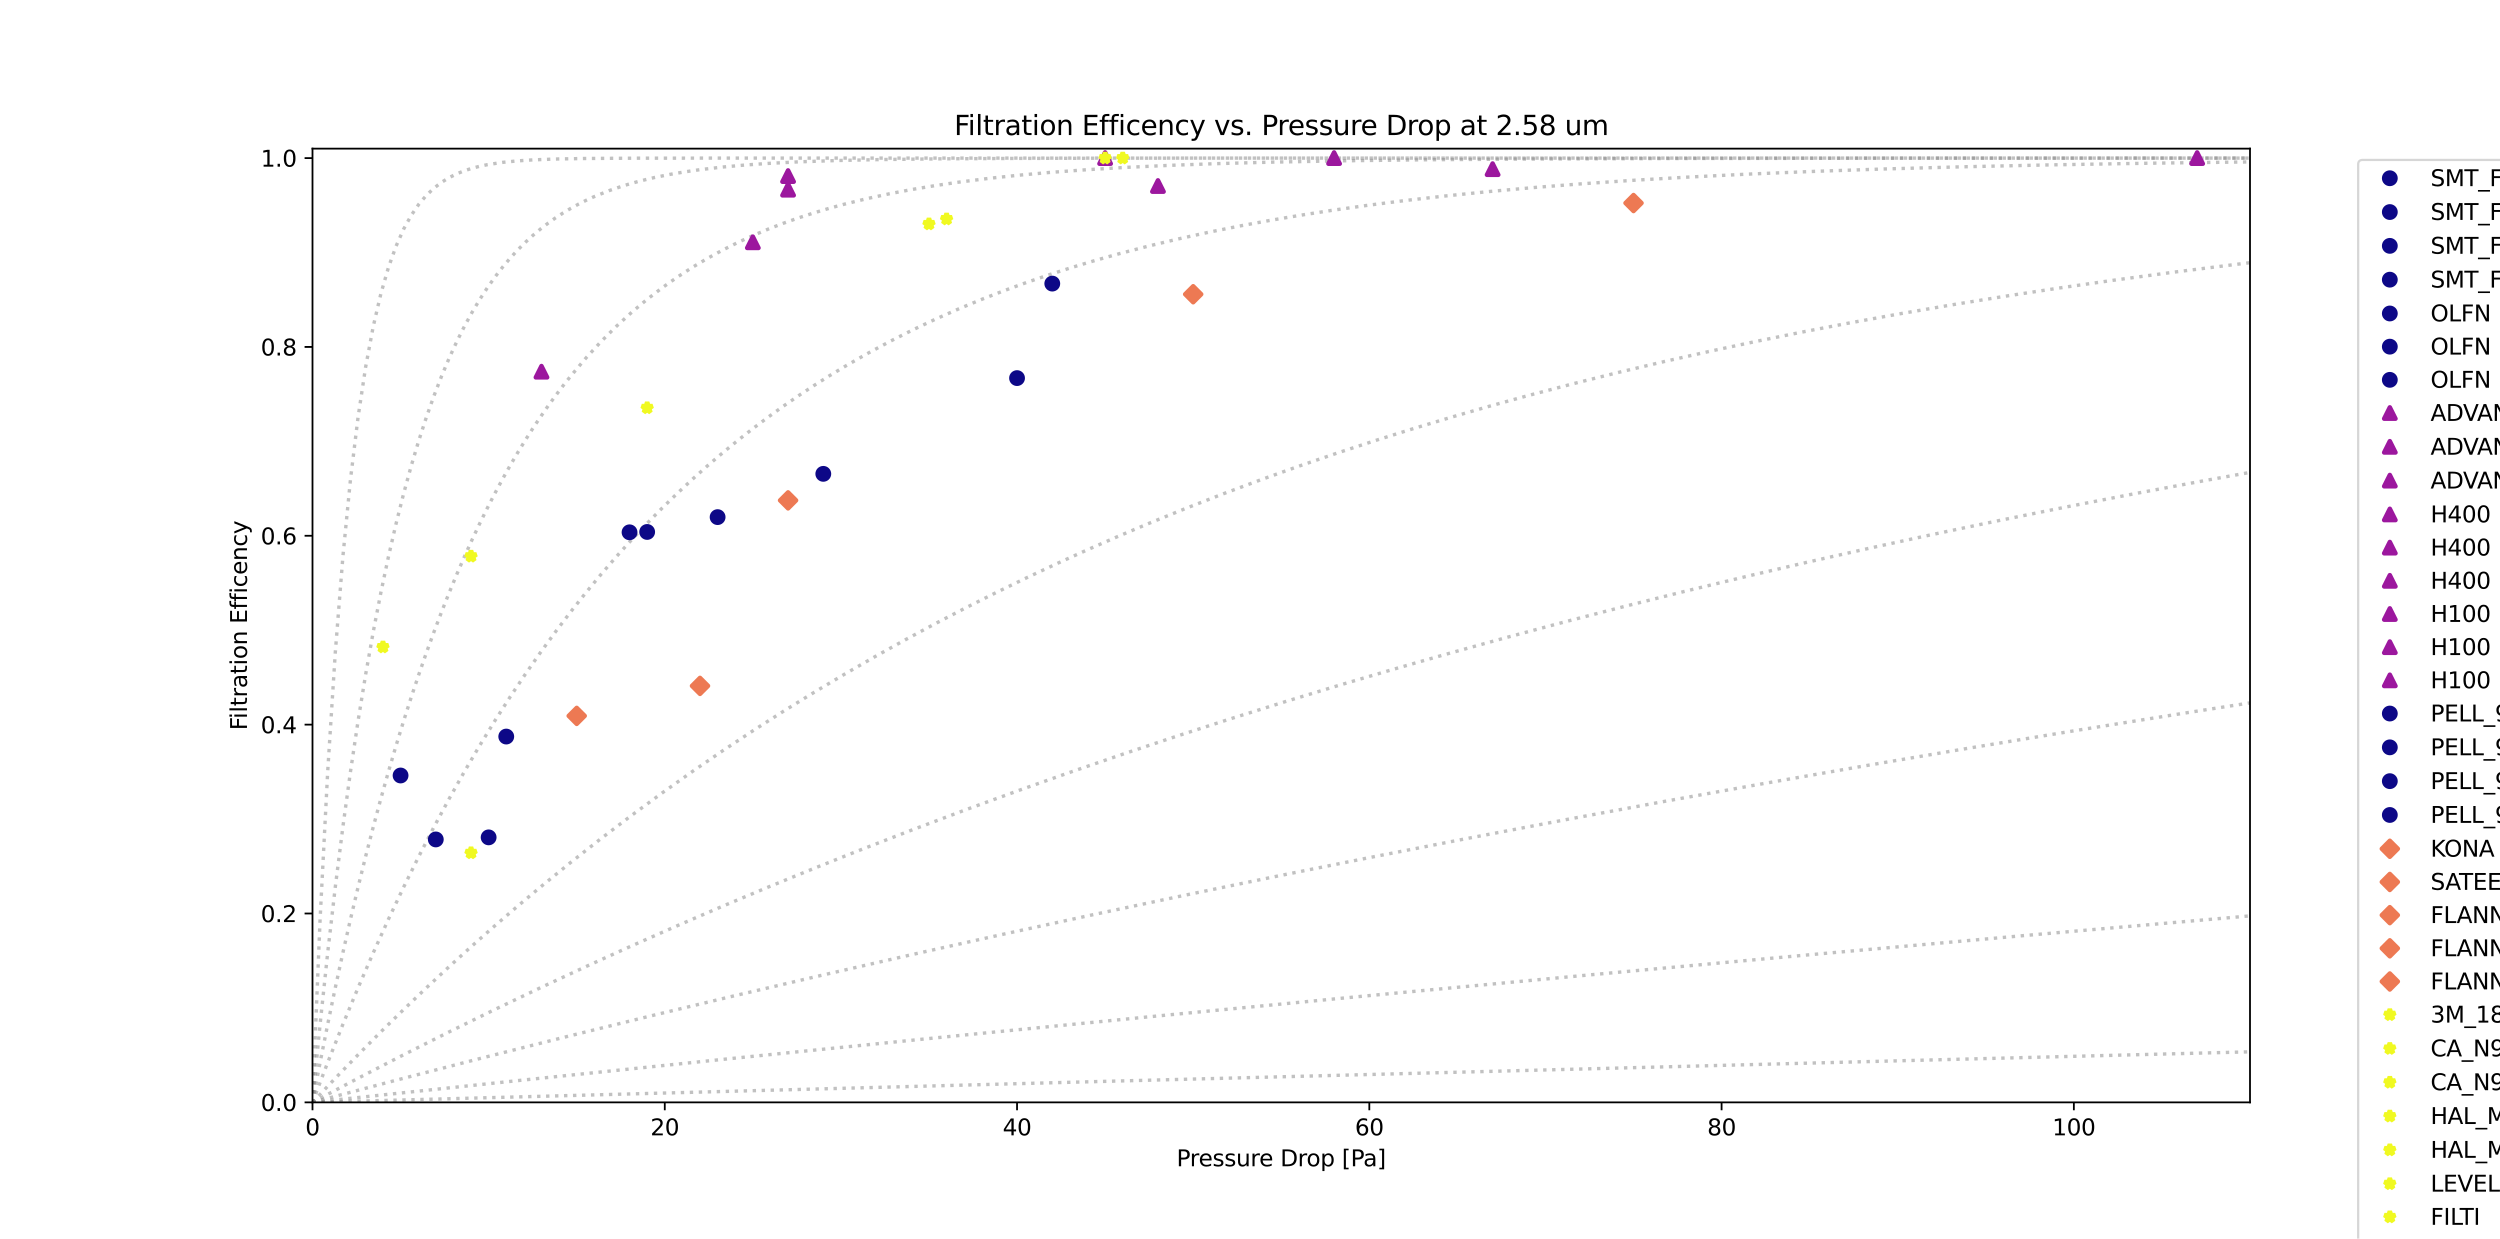 <?xml version="1.0" encoding="utf-8" standalone="no"?>
<!DOCTYPE svg PUBLIC "-//W3C//DTD SVG 1.1//EN"
  "http://www.w3.org/Graphics/SVG/1.1/DTD/svg11.dtd">
<svg height="547.92pt" version="1.1" viewBox="0 0 1105.92 547.92" width="1105.92pt" xmlns="http://www.w3.org/2000/svg" xmlns:xlink="http://www.w3.org/1999/xlink">
 <defs>
  <style type="text/css">*{stroke-linecap:butt;stroke-linejoin:round;}</style>
 </defs>
 <g id="figure_1">
  <g id="patch_1">
   <path d="M 0 547.92 
L 1105.92 547.92 
L 1105.92 0 
L 0 0 
z
" style="fill:#ffffff;"/>
  </g>
  <g id="axes_1">
   <g id="patch_2">
    <path d="M 138.24 487.649 
L 995.328 487.649 
L 995.328 65.75 
L 138.24 65.75 
z
" style="fill:#ffffff;"/>
   </g>
   <g id="matplotlib.axis_1">
    <g id="xtick_1">
     <g id="line2d_1">
      <defs>
       <path d="M 0 0 
L 0 3.5 
" id="m305a2c1c4c" style="stroke:#000000;stroke-width:0.8;"/>
      </defs>
      <g>
       <use style="stroke:#000000;stroke-width:0.8;" x="138.24" xlink:href="#m305a2c1c4c" y="487.649"/>
      </g>
     </g>
     <g id="text_1">
      <!-- 0 -->
      <g transform="translate(135.059 502.247)scale(0.1 -0.1)">
       <defs>
        <path d="M 2034 4250 
Q 1547 4250 1301 3770 
Q 1056 3291 1056 2328 
Q 1056 1369 1301 889 
Q 1547 409 2034 409 
Q 2525 409 2770 889 
Q 3016 1369 3016 2328 
Q 3016 3291 2770 3770 
Q 2525 4250 2034 4250 
z
M 2034 4750 
Q 2819 4750 3233 4129 
Q 3647 3509 3647 2328 
Q 3647 1150 3233 529 
Q 2819 -91 2034 -91 
Q 1250 -91 836 529 
Q 422 1150 422 2328 
Q 422 3509 836 4129 
Q 1250 4750 2034 4750 
z
" id="DejaVuSans-30" transform="scale(0.016)"/>
       </defs>
       <use xlink:href="#DejaVuSans-30"/>
      </g>
     </g>
    </g>
    <g id="xtick_2">
     <g id="line2d_2">
      <g>
       <use style="stroke:#000000;stroke-width:0.8;" x="294.074" xlink:href="#m305a2c1c4c" y="487.649"/>
      </g>
     </g>
     <g id="text_2">
      <!-- 20 -->
      <g transform="translate(287.712 502.247)scale(0.1 -0.1)">
       <defs>
        <path d="M 1228 531 
L 3431 531 
L 3431 0 
L 469 0 
L 469 531 
Q 828 903 1448 1529 
Q 2069 2156 2228 2338 
Q 2531 2678 2651 2914 
Q 2772 3150 2772 3378 
Q 2772 3750 2511 3984 
Q 2250 4219 1831 4219 
Q 1534 4219 1204 4116 
Q 875 4013 500 3803 
L 500 4441 
Q 881 4594 1212 4672 
Q 1544 4750 1819 4750 
Q 2544 4750 2975 4387 
Q 3406 4025 3406 3419 
Q 3406 3131 3298 2873 
Q 3191 2616 2906 2266 
Q 2828 2175 2409 1742 
Q 1991 1309 1228 531 
z
" id="DejaVuSans-32" transform="scale(0.016)"/>
       </defs>
       <use xlink:href="#DejaVuSans-32"/>
       <use x="63.623" xlink:href="#DejaVuSans-30"/>
      </g>
     </g>
    </g>
    <g id="xtick_3">
     <g id="line2d_3">
      <g>
       <use style="stroke:#000000;stroke-width:0.8;" x="449.908" xlink:href="#m305a2c1c4c" y="487.649"/>
      </g>
     </g>
     <g id="text_3">
      <!-- 40 -->
      <g transform="translate(443.546 502.247)scale(0.1 -0.1)">
       <defs>
        <path d="M 2419 4116 
L 825 1625 
L 2419 1625 
L 2419 4116 
z
M 2253 4666 
L 3047 4666 
L 3047 1625 
L 3713 1625 
L 3713 1100 
L 3047 1100 
L 3047 0 
L 2419 0 
L 2419 1100 
L 313 1100 
L 313 1709 
L 2253 4666 
z
" id="DejaVuSans-34" transform="scale(0.016)"/>
       </defs>
       <use xlink:href="#DejaVuSans-34"/>
       <use x="63.623" xlink:href="#DejaVuSans-30"/>
      </g>
     </g>
    </g>
    <g id="xtick_4">
     <g id="line2d_4">
      <g>
       <use style="stroke:#000000;stroke-width:0.8;" x="605.743" xlink:href="#m305a2c1c4c" y="487.649"/>
      </g>
     </g>
     <g id="text_4">
      <!-- 60 -->
      <g transform="translate(599.38 502.247)scale(0.1 -0.1)">
       <defs>
        <path d="M 2113 2584 
Q 1688 2584 1439 2293 
Q 1191 2003 1191 1497 
Q 1191 994 1439 701 
Q 1688 409 2113 409 
Q 2538 409 2786 701 
Q 3034 994 3034 1497 
Q 3034 2003 2786 2293 
Q 2538 2584 2113 2584 
z
M 3366 4563 
L 3366 3988 
Q 3128 4100 2886 4159 
Q 2644 4219 2406 4219 
Q 1781 4219 1451 3797 
Q 1122 3375 1075 2522 
Q 1259 2794 1537 2939 
Q 1816 3084 2150 3084 
Q 2853 3084 3261 2657 
Q 3669 2231 3669 1497 
Q 3669 778 3244 343 
Q 2819 -91 2113 -91 
Q 1303 -91 875 529 
Q 447 1150 447 2328 
Q 447 3434 972 4092 
Q 1497 4750 2381 4750 
Q 2619 4750 2861 4703 
Q 3103 4656 3366 4563 
z
" id="DejaVuSans-36" transform="scale(0.016)"/>
       </defs>
       <use xlink:href="#DejaVuSans-36"/>
       <use x="63.623" xlink:href="#DejaVuSans-30"/>
      </g>
     </g>
    </g>
    <g id="xtick_5">
     <g id="line2d_5">
      <g>
       <use style="stroke:#000000;stroke-width:0.8;" x="761.577" xlink:href="#m305a2c1c4c" y="487.649"/>
      </g>
     </g>
     <g id="text_5">
      <!-- 80 -->
      <g transform="translate(755.214 502.247)scale(0.1 -0.1)">
       <defs>
        <path d="M 2034 2216 
Q 1584 2216 1326 1975 
Q 1069 1734 1069 1313 
Q 1069 891 1326 650 
Q 1584 409 2034 409 
Q 2484 409 2743 651 
Q 3003 894 3003 1313 
Q 3003 1734 2745 1975 
Q 2488 2216 2034 2216 
z
M 1403 2484 
Q 997 2584 770 2862 
Q 544 3141 544 3541 
Q 544 4100 942 4425 
Q 1341 4750 2034 4750 
Q 2731 4750 3128 4425 
Q 3525 4100 3525 3541 
Q 3525 3141 3298 2862 
Q 3072 2584 2669 2484 
Q 3125 2378 3379 2068 
Q 3634 1759 3634 1313 
Q 3634 634 3220 271 
Q 2806 -91 2034 -91 
Q 1263 -91 848 271 
Q 434 634 434 1313 
Q 434 1759 690 2068 
Q 947 2378 1403 2484 
z
M 1172 3481 
Q 1172 3119 1398 2916 
Q 1625 2713 2034 2713 
Q 2441 2713 2670 2916 
Q 2900 3119 2900 3481 
Q 2900 3844 2670 4047 
Q 2441 4250 2034 4250 
Q 1625 4250 1398 4047 
Q 1172 3844 1172 3481 
z
" id="DejaVuSans-38" transform="scale(0.016)"/>
       </defs>
       <use xlink:href="#DejaVuSans-38"/>
       <use x="63.623" xlink:href="#DejaVuSans-30"/>
      </g>
     </g>
    </g>
    <g id="xtick_6">
     <g id="line2d_6">
      <g>
       <use style="stroke:#000000;stroke-width:0.8;" x="917.411" xlink:href="#m305a2c1c4c" y="487.649"/>
      </g>
     </g>
     <g id="text_6">
      <!-- 100 -->
      <g transform="translate(907.867 502.247)scale(0.1 -0.1)">
       <defs>
        <path d="M 794 531 
L 1825 531 
L 1825 4091 
L 703 3866 
L 703 4441 
L 1819 4666 
L 2450 4666 
L 2450 531 
L 3481 531 
L 3481 0 
L 794 0 
L 794 531 
z
" id="DejaVuSans-31" transform="scale(0.016)"/>
       </defs>
       <use xlink:href="#DejaVuSans-31"/>
       <use x="63.623" xlink:href="#DejaVuSans-30"/>
       <use x="127.246" xlink:href="#DejaVuSans-30"/>
      </g>
     </g>
    </g>
    <g id="text_7">
     <!-- Pressure Drop [Pa] -->
     <g transform="translate(520.479 515.925)scale(0.1 -0.1)">
      <defs>
       <path d="M 1259 4147 
L 1259 2394 
L 2053 2394 
Q 2494 2394 2734 2622 
Q 2975 2850 2975 3272 
Q 2975 3691 2734 3919 
Q 2494 4147 2053 4147 
L 1259 4147 
z
M 628 4666 
L 2053 4666 
Q 2838 4666 3239 4311 
Q 3641 3956 3641 3272 
Q 3641 2581 3239 2228 
Q 2838 1875 2053 1875 
L 1259 1875 
L 1259 0 
L 628 0 
L 628 4666 
z
" id="DejaVuSans-50" transform="scale(0.016)"/>
       <path d="M 2631 2963 
Q 2534 3019 2420 3045 
Q 2306 3072 2169 3072 
Q 1681 3072 1420 2755 
Q 1159 2438 1159 1844 
L 1159 0 
L 581 0 
L 581 3500 
L 1159 3500 
L 1159 2956 
Q 1341 3275 1631 3429 
Q 1922 3584 2338 3584 
Q 2397 3584 2469 3576 
Q 2541 3569 2628 3553 
L 2631 2963 
z
" id="DejaVuSans-72" transform="scale(0.016)"/>
       <path d="M 3597 1894 
L 3597 1613 
L 953 1613 
Q 991 1019 1311 708 
Q 1631 397 2203 397 
Q 2534 397 2845 478 
Q 3156 559 3463 722 
L 3463 178 
Q 3153 47 2828 -22 
Q 2503 -91 2169 -91 
Q 1331 -91 842 396 
Q 353 884 353 1716 
Q 353 2575 817 3079 
Q 1281 3584 2069 3584 
Q 2775 3584 3186 3129 
Q 3597 2675 3597 1894 
z
M 3022 2063 
Q 3016 2534 2758 2815 
Q 2500 3097 2075 3097 
Q 1594 3097 1305 2825 
Q 1016 2553 972 2059 
L 3022 2063 
z
" id="DejaVuSans-65" transform="scale(0.016)"/>
       <path d="M 2834 3397 
L 2834 2853 
Q 2591 2978 2328 3040 
Q 2066 3103 1784 3103 
Q 1356 3103 1142 2972 
Q 928 2841 928 2578 
Q 928 2378 1081 2264 
Q 1234 2150 1697 2047 
L 1894 2003 
Q 2506 1872 2764 1633 
Q 3022 1394 3022 966 
Q 3022 478 2636 193 
Q 2250 -91 1575 -91 
Q 1294 -91 989 -36 
Q 684 19 347 128 
L 347 722 
Q 666 556 975 473 
Q 1284 391 1588 391 
Q 1994 391 2212 530 
Q 2431 669 2431 922 
Q 2431 1156 2273 1281 
Q 2116 1406 1581 1522 
L 1381 1569 
Q 847 1681 609 1914 
Q 372 2147 372 2553 
Q 372 3047 722 3315 
Q 1072 3584 1716 3584 
Q 2034 3584 2315 3537 
Q 2597 3491 2834 3397 
z
" id="DejaVuSans-73" transform="scale(0.016)"/>
       <path d="M 544 1381 
L 544 3500 
L 1119 3500 
L 1119 1403 
Q 1119 906 1312 657 
Q 1506 409 1894 409 
Q 2359 409 2629 706 
Q 2900 1003 2900 1516 
L 2900 3500 
L 3475 3500 
L 3475 0 
L 2900 0 
L 2900 538 
Q 2691 219 2414 64 
Q 2138 -91 1772 -91 
Q 1169 -91 856 284 
Q 544 659 544 1381 
z
M 1991 3584 
L 1991 3584 
z
" id="DejaVuSans-75" transform="scale(0.016)"/>
       <path id="DejaVuSans-20" transform="scale(0.016)"/>
       <path d="M 1259 4147 
L 1259 519 
L 2022 519 
Q 2988 519 3436 956 
Q 3884 1394 3884 2338 
Q 3884 3275 3436 3711 
Q 2988 4147 2022 4147 
L 1259 4147 
z
M 628 4666 
L 1925 4666 
Q 3281 4666 3915 4102 
Q 4550 3538 4550 2338 
Q 4550 1131 3912 565 
Q 3275 0 1925 0 
L 628 0 
L 628 4666 
z
" id="DejaVuSans-44" transform="scale(0.016)"/>
       <path d="M 1959 3097 
Q 1497 3097 1228 2736 
Q 959 2375 959 1747 
Q 959 1119 1226 758 
Q 1494 397 1959 397 
Q 2419 397 2687 759 
Q 2956 1122 2956 1747 
Q 2956 2369 2687 2733 
Q 2419 3097 1959 3097 
z
M 1959 3584 
Q 2709 3584 3137 3096 
Q 3566 2609 3566 1747 
Q 3566 888 3137 398 
Q 2709 -91 1959 -91 
Q 1206 -91 779 398 
Q 353 888 353 1747 
Q 353 2609 779 3096 
Q 1206 3584 1959 3584 
z
" id="DejaVuSans-6f" transform="scale(0.016)"/>
       <path d="M 1159 525 
L 1159 -1331 
L 581 -1331 
L 581 3500 
L 1159 3500 
L 1159 2969 
Q 1341 3281 1617 3432 
Q 1894 3584 2278 3584 
Q 2916 3584 3314 3078 
Q 3713 2572 3713 1747 
Q 3713 922 3314 415 
Q 2916 -91 2278 -91 
Q 1894 -91 1617 61 
Q 1341 213 1159 525 
z
M 3116 1747 
Q 3116 2381 2855 2742 
Q 2594 3103 2138 3103 
Q 1681 3103 1420 2742 
Q 1159 2381 1159 1747 
Q 1159 1113 1420 752 
Q 1681 391 2138 391 
Q 2594 391 2855 752 
Q 3116 1113 3116 1747 
z
" id="DejaVuSans-70" transform="scale(0.016)"/>
       <path d="M 550 4863 
L 1875 4863 
L 1875 4416 
L 1125 4416 
L 1125 -397 
L 1875 -397 
L 1875 -844 
L 550 -844 
L 550 4863 
z
" id="DejaVuSans-5b" transform="scale(0.016)"/>
       <path d="M 2194 1759 
Q 1497 1759 1228 1600 
Q 959 1441 959 1056 
Q 959 750 1161 570 
Q 1363 391 1709 391 
Q 2188 391 2477 730 
Q 2766 1069 2766 1631 
L 2766 1759 
L 2194 1759 
z
M 3341 1997 
L 3341 0 
L 2766 0 
L 2766 531 
Q 2569 213 2275 61 
Q 1981 -91 1556 -91 
Q 1019 -91 701 211 
Q 384 513 384 1019 
Q 384 1609 779 1909 
Q 1175 2209 1959 2209 
L 2766 2209 
L 2766 2266 
Q 2766 2663 2505 2880 
Q 2244 3097 1772 3097 
Q 1472 3097 1187 3025 
Q 903 2953 641 2809 
L 641 3341 
Q 956 3463 1253 3523 
Q 1550 3584 1831 3584 
Q 2591 3584 2966 3190 
Q 3341 2797 3341 1997 
z
" id="DejaVuSans-61" transform="scale(0.016)"/>
       <path d="M 1947 4863 
L 1947 -844 
L 622 -844 
L 622 -397 
L 1369 -397 
L 1369 4416 
L 622 4416 
L 622 4863 
L 1947 4863 
z
" id="DejaVuSans-5d" transform="scale(0.016)"/>
      </defs>
      <use xlink:href="#DejaVuSans-50"/>
      <use x="58.553" xlink:href="#DejaVuSans-72"/>
      <use x="97.416" xlink:href="#DejaVuSans-65"/>
      <use x="158.939" xlink:href="#DejaVuSans-73"/>
      <use x="211.039" xlink:href="#DejaVuSans-73"/>
      <use x="263.139" xlink:href="#DejaVuSans-75"/>
      <use x="326.518" xlink:href="#DejaVuSans-72"/>
      <use x="365.381" xlink:href="#DejaVuSans-65"/>
      <use x="426.904" xlink:href="#DejaVuSans-20"/>
      <use x="458.691" xlink:href="#DejaVuSans-44"/>
      <use x="535.693" xlink:href="#DejaVuSans-72"/>
      <use x="574.557" xlink:href="#DejaVuSans-6f"/>
      <use x="635.738" xlink:href="#DejaVuSans-70"/>
      <use x="699.215" xlink:href="#DejaVuSans-20"/>
      <use x="731.002" xlink:href="#DejaVuSans-5b"/>
      <use x="770.016" xlink:href="#DejaVuSans-50"/>
      <use x="825.818" xlink:href="#DejaVuSans-61"/>
      <use x="887.098" xlink:href="#DejaVuSans-5d"/>
     </g>
    </g>
   </g>
   <g id="matplotlib.axis_2">
    <g id="ytick_1">
     <g id="line2d_7">
      <defs>
       <path d="M 0 0 
L -3.5 0 
" id="m300930d7a3" style="stroke:#000000;stroke-width:0.8;"/>
      </defs>
      <g>
       <use style="stroke:#000000;stroke-width:0.8;" x="138.24" xlink:href="#m300930d7a3" y="487.649"/>
      </g>
     </g>
     <g id="text_8">
      <!-- 0.0 -->
      <g transform="translate(115.337 491.448)scale(0.1 -0.1)">
       <defs>
        <path d="M 684 794 
L 1344 794 
L 1344 0 
L 684 0 
L 684 794 
z
" id="DejaVuSans-2e" transform="scale(0.016)"/>
       </defs>
       <use xlink:href="#DejaVuSans-30"/>
       <use x="63.623" xlink:href="#DejaVuSans-2e"/>
       <use x="95.41" xlink:href="#DejaVuSans-30"/>
      </g>
     </g>
    </g>
    <g id="ytick_2">
     <g id="line2d_8">
      <g>
       <use style="stroke:#000000;stroke-width:0.8;" x="138.24" xlink:href="#m300930d7a3" y="404.105"/>
      </g>
     </g>
     <g id="text_9">
      <!-- 0.2 -->
      <g transform="translate(115.337 407.904)scale(0.1 -0.1)">
       <use xlink:href="#DejaVuSans-30"/>
       <use x="63.623" xlink:href="#DejaVuSans-2e"/>
       <use x="95.41" xlink:href="#DejaVuSans-32"/>
      </g>
     </g>
    </g>
    <g id="ytick_3">
     <g id="line2d_9">
      <g>
       <use style="stroke:#000000;stroke-width:0.8;" x="138.24" xlink:href="#m300930d7a3" y="320.56"/>
      </g>
     </g>
     <g id="text_10">
      <!-- 0.4 -->
      <g transform="translate(115.337 324.36)scale(0.1 -0.1)">
       <use xlink:href="#DejaVuSans-30"/>
       <use x="63.623" xlink:href="#DejaVuSans-2e"/>
       <use x="95.41" xlink:href="#DejaVuSans-34"/>
      </g>
     </g>
    </g>
    <g id="ytick_4">
     <g id="line2d_10">
      <g>
       <use style="stroke:#000000;stroke-width:0.8;" x="138.24" xlink:href="#m300930d7a3" y="237.016"/>
      </g>
     </g>
     <g id="text_11">
      <!-- 0.6 -->
      <g transform="translate(115.337 240.815)scale(0.1 -0.1)">
       <use xlink:href="#DejaVuSans-30"/>
       <use x="63.623" xlink:href="#DejaVuSans-2e"/>
       <use x="95.41" xlink:href="#DejaVuSans-36"/>
      </g>
     </g>
    </g>
    <g id="ytick_5">
     <g id="line2d_11">
      <g>
       <use style="stroke:#000000;stroke-width:0.8;" x="138.24" xlink:href="#m300930d7a3" y="153.472"/>
      </g>
     </g>
     <g id="text_12">
      <!-- 0.8 -->
      <g transform="translate(115.337 157.271)scale(0.1 -0.1)">
       <use xlink:href="#DejaVuSans-30"/>
       <use x="63.623" xlink:href="#DejaVuSans-2e"/>
       <use x="95.41" xlink:href="#DejaVuSans-38"/>
      </g>
     </g>
    </g>
    <g id="ytick_6">
     <g id="line2d_12">
      <g>
       <use style="stroke:#000000;stroke-width:0.8;" x="138.24" xlink:href="#m300930d7a3" y="69.928"/>
      </g>
     </g>
     <g id="text_13">
      <!-- 1.0 -->
      <g transform="translate(115.337 73.727)scale(0.1 -0.1)">
       <use xlink:href="#DejaVuSans-31"/>
       <use x="63.623" xlink:href="#DejaVuSans-2e"/>
       <use x="95.41" xlink:href="#DejaVuSans-30"/>
      </g>
     </g>
    </g>
    <g id="text_14">
     <!-- Filtration Efficency -->
     <g transform="translate(109.257 323.009)rotate(-90)scale(0.1 -0.1)">
      <defs>
       <path d="M 628 4666 
L 3309 4666 
L 3309 4134 
L 1259 4134 
L 1259 2759 
L 3109 2759 
L 3109 2228 
L 1259 2228 
L 1259 0 
L 628 0 
L 628 4666 
z
" id="DejaVuSans-46" transform="scale(0.016)"/>
       <path d="M 603 3500 
L 1178 3500 
L 1178 0 
L 603 0 
L 603 3500 
z
M 603 4863 
L 1178 4863 
L 1178 4134 
L 603 4134 
L 603 4863 
z
" id="DejaVuSans-69" transform="scale(0.016)"/>
       <path d="M 603 4863 
L 1178 4863 
L 1178 0 
L 603 0 
L 603 4863 
z
" id="DejaVuSans-6c" transform="scale(0.016)"/>
       <path d="M 1172 4494 
L 1172 3500 
L 2356 3500 
L 2356 3053 
L 1172 3053 
L 1172 1153 
Q 1172 725 1289 603 
Q 1406 481 1766 481 
L 2356 481 
L 2356 0 
L 1766 0 
Q 1100 0 847 248 
Q 594 497 594 1153 
L 594 3053 
L 172 3053 
L 172 3500 
L 594 3500 
L 594 4494 
L 1172 4494 
z
" id="DejaVuSans-74" transform="scale(0.016)"/>
       <path d="M 3513 2113 
L 3513 0 
L 2938 0 
L 2938 2094 
Q 2938 2591 2744 2837 
Q 2550 3084 2163 3084 
Q 1697 3084 1428 2787 
Q 1159 2491 1159 1978 
L 1159 0 
L 581 0 
L 581 3500 
L 1159 3500 
L 1159 2956 
Q 1366 3272 1645 3428 
Q 1925 3584 2291 3584 
Q 2894 3584 3203 3211 
Q 3513 2838 3513 2113 
z
" id="DejaVuSans-6e" transform="scale(0.016)"/>
       <path d="M 628 4666 
L 3578 4666 
L 3578 4134 
L 1259 4134 
L 1259 2753 
L 3481 2753 
L 3481 2222 
L 1259 2222 
L 1259 531 
L 3634 531 
L 3634 0 
L 628 0 
L 628 4666 
z
" id="DejaVuSans-45" transform="scale(0.016)"/>
       <path d="M 2375 4863 
L 2375 4384 
L 1825 4384 
Q 1516 4384 1395 4259 
Q 1275 4134 1275 3809 
L 1275 3500 
L 2222 3500 
L 2222 3053 
L 1275 3053 
L 1275 0 
L 697 0 
L 697 3053 
L 147 3053 
L 147 3500 
L 697 3500 
L 697 3744 
Q 697 4328 969 4595 
Q 1241 4863 1831 4863 
L 2375 4863 
z
" id="DejaVuSans-66" transform="scale(0.016)"/>
       <path d="M 3122 3366 
L 3122 2828 
Q 2878 2963 2633 3030 
Q 2388 3097 2138 3097 
Q 1578 3097 1268 2742 
Q 959 2388 959 1747 
Q 959 1106 1268 751 
Q 1578 397 2138 397 
Q 2388 397 2633 464 
Q 2878 531 3122 666 
L 3122 134 
Q 2881 22 2623 -34 
Q 2366 -91 2075 -91 
Q 1284 -91 818 406 
Q 353 903 353 1747 
Q 353 2603 823 3093 
Q 1294 3584 2113 3584 
Q 2378 3584 2631 3529 
Q 2884 3475 3122 3366 
z
" id="DejaVuSans-63" transform="scale(0.016)"/>
       <path d="M 2059 -325 
Q 1816 -950 1584 -1140 
Q 1353 -1331 966 -1331 
L 506 -1331 
L 506 -850 
L 844 -850 
Q 1081 -850 1212 -737 
Q 1344 -625 1503 -206 
L 1606 56 
L 191 3500 
L 800 3500 
L 1894 763 
L 2988 3500 
L 3597 3500 
L 2059 -325 
z
" id="DejaVuSans-79" transform="scale(0.016)"/>
      </defs>
      <use xlink:href="#DejaVuSans-46"/>
      <use x="50.27" xlink:href="#DejaVuSans-69"/>
      <use x="78.053" xlink:href="#DejaVuSans-6c"/>
      <use x="105.836" xlink:href="#DejaVuSans-74"/>
      <use x="145.045" xlink:href="#DejaVuSans-72"/>
      <use x="186.158" xlink:href="#DejaVuSans-61"/>
      <use x="247.438" xlink:href="#DejaVuSans-74"/>
      <use x="286.646" xlink:href="#DejaVuSans-69"/>
      <use x="314.43" xlink:href="#DejaVuSans-6f"/>
      <use x="375.611" xlink:href="#DejaVuSans-6e"/>
      <use x="438.99" xlink:href="#DejaVuSans-20"/>
      <use x="470.777" xlink:href="#DejaVuSans-45"/>
      <use x="533.961" xlink:href="#DejaVuSans-66"/>
      <use x="569.166" xlink:href="#DejaVuSans-66"/>
      <use x="604.371" xlink:href="#DejaVuSans-69"/>
      <use x="632.154" xlink:href="#DejaVuSans-63"/>
      <use x="687.135" xlink:href="#DejaVuSans-65"/>
      <use x="748.658" xlink:href="#DejaVuSans-6e"/>
      <use x="812.037" xlink:href="#DejaVuSans-63"/>
      <use x="867.018" xlink:href="#DejaVuSans-79"/>
     </g>
    </g>
   </g>
   <g id="line2d_13">
    <path clip-path="url(#paf58b5e66a)" d="M 138.24 487.649 
L 497.881 478.119 
L 864.244 468.634 
L 995.328 465.295 
L 995.328 465.295 
" style="fill:none;stroke:#858585;stroke-dasharray:1.5,2.475;stroke-dashoffset:0;stroke-opacity:0.5;stroke-width:1.5;"/>
   </g>
   <g id="line2d_14">
    <path clip-path="url(#paf58b5e66a)" d="M 138.24 487.649 
L 228.99 478.031 
L 319.741 468.634 
L 413.853 459.118 
L 507.964 449.829 
L 602.076 440.762 
L 699.549 431.599 
L 797.021 422.662 
L 894.494 413.946 
L 995.328 405.157 
L 995.328 405.157 
" style="fill:none;stroke:#858585;stroke-dasharray:1.5,2.475;stroke-dashoffset:0;stroke-opacity:0.5;stroke-width:1.5;"/>
   </g>
   <g id="line2d_15">
    <path clip-path="url(#paf58b5e66a)" d="M 138.24 487.649 
L 175.212 477.855 
L 212.185 468.29 
L 249.157 458.95 
L 286.13 449.829 
L 323.102 440.922 
L 363.436 431.443 
L 403.769 422.206 
L 444.103 413.205 
L 484.436 404.434 
L 524.77 395.888 
L 565.103 387.559 
L 605.437 379.444 
L 649.132 370.886 
L 692.826 362.564 
L 736.521 354.473 
L 780.216 346.605 
L 823.91 338.955 
L 870.966 330.953 
L 918.022 323.189 
L 965.078 315.656 
L 995.328 310.932 
L 995.328 310.932 
" style="fill:none;stroke:#858585;stroke-dasharray:1.5,2.475;stroke-dashoffset:0;stroke-opacity:0.5;stroke-width:1.5;"/>
   </g>
   <g id="line2d_16">
    <path clip-path="url(#paf58b5e66a)" d="M 138.24 487.649 
L 158.407 476.976 
L 178.574 466.576 
L 198.74 456.441 
L 218.907 446.566 
L 239.074 436.943 
L 259.241 427.565 
L 279.407 418.427 
L 299.574 409.523 
L 319.741 400.846 
L 339.908 392.391 
L 360.075 384.152 
L 380.241 376.124 
L 403.769 367.016 
L 427.297 358.179 
L 450.825 349.605 
L 474.353 341.286 
L 497.881 333.215 
L 521.409 325.383 
L 544.937 317.785 
L 568.465 310.413 
L 591.992 303.259 
L 615.52 296.319 
L 639.048 289.585 
L 665.937 282.134 
L 692.826 274.936 
L 719.715 267.982 
L 746.604 261.263 
L 773.493 254.773 
L 800.382 248.503 
L 827.272 242.445 
L 854.161 236.593 
L 884.411 230.247 
L 914.661 224.142 
L 944.911 218.27 
L 975.161 212.621 
L 995.328 208.975 
L 995.328 208.975 
" style="fill:none;stroke:#858585;stroke-dasharray:1.5,2.475;stroke-dashoffset:0;stroke-opacity:0.5;stroke-width:1.5;"/>
   </g>
   <g id="line2d_17">
    <path clip-path="url(#paf58b5e66a)" d="M 138.24 487.649 
L 148.323 476.976 
L 158.407 466.576 
L 168.49 456.441 
L 178.574 446.566 
L 188.657 436.943 
L 198.74 427.565 
L 208.824 418.427 
L 218.907 409.523 
L 228.99 400.846 
L 239.074 392.391 
L 252.518 381.453 
L 265.963 370.886 
L 279.407 360.677 
L 292.852 350.814 
L 306.296 341.286 
L 319.741 332.082 
L 333.186 323.189 
L 346.63 314.598 
L 360.075 306.299 
L 373.519 298.281 
L 386.964 290.535 
L 400.408 283.051 
L 413.853 275.822 
L 427.297 268.838 
L 440.742 262.091 
L 454.186 255.572 
L 467.631 249.275 
L 481.075 243.191 
L 494.52 237.314 
L 507.964 231.636 
L 524.77 224.809 
L 541.576 218.27 
L 558.381 212.007 
L 575.187 206.008 
L 591.992 200.263 
L 608.798 194.76 
L 625.604 189.489 
L 642.409 184.442 
L 659.215 179.607 
L 676.021 174.976 
L 696.187 169.677 
L 716.354 164.645 
L 736.521 159.866 
L 756.688 155.329 
L 776.855 151.021 
L 797.021 146.93 
L 817.188 143.045 
L 840.716 138.76 
L 864.244 134.726 
L 887.772 130.929 
L 911.3 127.354 
L 934.828 123.988 
L 961.717 120.383 
L 988.606 117.018 
L 995.328 116.212 
L 995.328 116.212 
" style="fill:none;stroke:#858585;stroke-dasharray:1.5,2.475;stroke-dashoffset:0;stroke-opacity:0.5;stroke-width:1.5;"/>
   </g>
   <g id="line2d_18">
    <path clip-path="url(#paf58b5e66a)" d="M 138.24 487.649 
L 144.962 470.013 
L 151.685 453.121 
L 158.407 436.943 
L 165.129 421.447 
L 171.851 406.606 
L 178.574 392.391 
L 185.296 378.777 
L 192.018 365.737 
L 198.74 353.248 
L 205.463 341.286 
L 212.185 329.83 
L 218.907 318.856 
L 225.629 308.347 
L 232.352 298.281 
L 239.074 288.64 
L 245.796 279.405 
L 252.518 270.561 
L 259.241 262.091 
L 265.963 253.977 
L 272.685 246.207 
L 279.407 238.764 
L 286.13 231.636 
L 292.852 224.809 
L 299.574 218.27 
L 306.296 212.007 
L 313.019 206.008 
L 319.741 200.263 
L 326.463 194.76 
L 333.186 189.489 
L 339.908 184.442 
L 346.63 179.607 
L 353.352 174.976 
L 360.075 170.541 
L 366.797 166.293 
L 373.519 162.224 
L 383.602 156.441 
L 393.686 151.021 
L 403.769 145.94 
L 413.853 141.177 
L 423.936 136.713 
L 434.019 132.528 
L 444.103 128.606 
L 454.186 124.929 
L 464.27 121.483 
L 474.353 118.253 
L 484.436 115.225 
L 494.52 112.387 
L 507.964 108.877 
L 521.409 105.658 
L 534.853 102.704 
L 548.298 99.995 
L 561.742 97.51 
L 575.187 95.23 
L 588.631 93.138 
L 605.437 90.766 
L 622.243 88.635 
L 639.048 86.723 
L 659.215 84.684 
L 679.382 82.893 
L 699.549 81.319 
L 723.077 79.723 
L 746.604 78.35 
L 773.493 77.015 
L 803.744 75.765 
L 833.994 74.735 
L 867.605 73.802 
L 907.939 72.919 
L 951.633 72.187 
L 995.328 71.635 
L 995.328 71.635 
" style="fill:none;stroke:#858585;stroke-dasharray:1.5,2.475;stroke-dashoffset:0;stroke-opacity:0.5;stroke-width:1.5;"/>
   </g>
   <g id="line2d_19">
    <path clip-path="url(#paf58b5e66a)" d="M 138.24 487.649 
L 141.601 470.013 
L 144.962 453.121 
L 148.323 436.943 
L 151.685 421.447 
L 155.046 406.606 
L 158.407 392.391 
L 161.768 378.777 
L 165.129 365.737 
L 168.49 353.248 
L 171.851 341.286 
L 175.212 329.83 
L 178.574 318.856 
L 181.935 308.347 
L 185.296 298.281 
L 188.657 288.64 
L 192.018 279.405 
L 195.379 270.561 
L 198.74 262.091 
L 202.101 253.977 
L 205.463 246.207 
L 208.824 238.764 
L 212.185 231.636 
L 215.546 224.809 
L 218.907 218.27 
L 222.268 212.007 
L 225.629 206.008 
L 228.99 200.263 
L 232.352 194.76 
L 235.713 189.489 
L 239.074 184.442 
L 242.435 179.607 
L 245.796 174.976 
L 249.157 170.541 
L 252.518 166.293 
L 259.241 158.328 
L 265.963 151.021 
L 272.685 144.318 
L 279.407 138.169 
L 286.13 132.528 
L 292.852 127.354 
L 299.574 122.607 
L 306.296 118.253 
L 313.019 114.258 
L 319.741 110.594 
L 326.463 107.233 
L 333.186 104.149 
L 339.908 101.32 
L 346.63 98.726 
L 353.352 96.345 
L 360.075 94.162 
L 366.797 92.158 
L 373.519 90.321 
L 383.602 87.845 
L 393.686 85.67 
L 403.769 83.759 
L 413.853 82.08 
L 423.936 80.605 
L 437.381 78.913 
L 450.825 77.489 
L 464.27 76.291 
L 481.075 75.056 
L 497.881 74.061 
L 518.048 73.119 
L 538.214 72.391 
L 561.742 71.749 
L 591.992 71.163 
L 628.965 70.696 
L 676.021 70.348 
L 739.882 70.113 
L 844.077 69.976 
L 995.328 69.935 
L 995.328 69.935 
" style="fill:none;stroke:#858585;stroke-dasharray:1.5,2.475;stroke-dashoffset:0;stroke-opacity:0.5;stroke-width:1.5;"/>
   </g>
   <g id="line2d_20">
    <path clip-path="url(#paf58b5e66a)" d="M 138.24 487.649 
L 141.601 453.121 
L 144.962 421.447 
L 148.323 392.391 
L 151.685 365.737 
L 155.046 341.286 
L 158.407 318.856 
L 161.768 298.281 
L 165.129 279.405 
L 168.49 262.091 
L 171.851 246.207 
L 175.212 231.636 
L 178.574 218.27 
L 181.935 206.008 
L 185.296 194.76 
L 188.657 184.442 
L 192.018 174.976 
L 195.379 166.293 
L 198.74 158.328 
L 202.101 151.021 
L 205.463 144.318 
L 208.824 138.169 
L 212.185 132.528 
L 215.546 127.354 
L 218.907 122.607 
L 222.268 118.253 
L 225.629 114.258 
L 228.99 110.594 
L 232.352 107.233 
L 235.713 104.149 
L 239.074 101.32 
L 242.435 98.726 
L 245.796 96.345 
L 249.157 94.162 
L 252.518 92.158 
L 255.88 90.321 
L 259.241 88.635 
L 262.602 87.089 
L 269.324 84.369 
L 276.046 82.08 
L 282.769 80.154 
L 289.491 78.534 
L 296.213 77.17 
L 302.935 76.022 
L 309.658 75.056 
L 319.741 73.887 
L 329.824 72.984 
L 339.908 72.287 
L 353.352 71.598 
L 370.158 71.013 
L 390.325 70.574 
L 417.214 70.252 
L 454.186 70.053 
L 521.409 69.95 
L 763.41 69.928 
L 995.328 69.928 
L 995.328 69.928 
" style="fill:none;stroke:#858585;stroke-dasharray:1.5,2.475;stroke-dashoffset:0;stroke-opacity:0.5;stroke-width:1.5;"/>
   </g>
   <g id="line2d_21">
    <path clip-path="url(#paf58b5e66a)" d="M 138.24 487.649 
L 141.601 406.606 
L 144.962 341.286 
L 148.323 288.64 
L 151.685 246.207 
L 155.046 212.007 
L 158.407 184.442 
L 161.768 162.224 
L 165.129 144.318 
L 168.49 129.885 
L 171.851 118.253 
L 175.212 108.877 
L 178.574 101.32 
L 181.935 95.23 
L 185.296 90.321 
L 188.657 86.364 
L 192.018 83.175 
L 195.379 80.605 
L 198.74 78.534 
L 202.101 76.864 
L 205.463 75.518 
L 208.824 74.434 
L 212.185 73.559 
L 215.546 72.855 
L 222.268 71.829 
L 228.99 71.163 
L 235.713 70.73 
L 245.796 70.348 
L 259.241 70.105 
L 282.769 69.967 
L 346.63 69.928 
L 995.328 69.928 
L 995.328 69.928 
" style="fill:none;stroke:#858585;stroke-dasharray:1.5,2.475;stroke-dashoffset:0;stroke-opacity:0.5;stroke-width:1.5;"/>
   </g>
   <g id="line2d_22">
    <defs>
     <path d="M 0 2.5 
C 0.663 2.5 1.299 2.237 1.768 1.768 
C 2.237 1.299 2.5 0.663 2.5 0 
C 2.5 -0.663 2.237 -1.299 1.768 -1.768 
C 1.299 -2.237 0.663 -2.5 0 -2.5 
C -0.663 -2.5 -1.299 -2.237 -1.768 -1.768 
C -2.237 -1.299 -2.5 -0.663 -2.5 0 
C -2.5 0.663 -2.237 1.299 -1.768 1.768 
C -1.299 2.237 -0.663 2.5 0 2.5 
z
" id="m15687e230f" style="stroke:#0d0887;stroke-width:2;"/>
    </defs>
    <g clip-path="url(#paf58b5e66a)">
     <use style="fill:#0d0887;stroke:#0d0887;stroke-width:2;" x="177.199" xlink:href="#m15687e230f" y="343.053"/>
    </g>
   </g>
   <g id="line2d_23">
    <g clip-path="url(#paf58b5e66a)">
     <use style="fill:#0d0887;stroke:#0d0887;stroke-width:2;" x="278.491" xlink:href="#m15687e230f" y="235.476"/>
    </g>
   </g>
   <g id="line2d_24">
    <g clip-path="url(#paf58b5e66a)">
     <use style="fill:#0d0887;stroke:#0d0887;stroke-width:2;" x="364.2" xlink:href="#m15687e230f" y="209.616"/>
    </g>
   </g>
   <g id="line2d_25">
    <g clip-path="url(#paf58b5e66a)">
     <use style="fill:#0d0887;stroke:#0d0887;stroke-width:2;" x="465.492" xlink:href="#m15687e230f" y="125.456"/>
    </g>
   </g>
   <g id="line2d_26">
    <g clip-path="url(#paf58b5e66a)">
     <use style="fill:#0d0887;stroke:#0d0887;stroke-width:2;" x="192.782" xlink:href="#m15687e230f" y="371.342"/>
    </g>
   </g>
   <g id="line2d_27">
    <g clip-path="url(#paf58b5e66a)">
     <use style="fill:#0d0887;stroke:#0d0887;stroke-width:2;" x="223.949" xlink:href="#m15687e230f" y="325.829"/>
    </g>
   </g>
   <g id="line2d_28">
    <g clip-path="url(#paf58b5e66a)">
     <use style="fill:#0d0887;stroke:#0d0887;stroke-width:2;" x="286.282" xlink:href="#m15687e230f" y="235.32"/>
    </g>
   </g>
   <g id="line2d_29">
    <defs>
     <path d="M 0 -2.5 
L -2.5 2.5 
L 2.5 2.5 
z
" id="m1d5569e07e" style="stroke:#9c179e;stroke-linejoin:miter;stroke-width:2;"/>
    </defs>
    <g clip-path="url(#paf58b5e66a)">
     <use style="fill:#9c179e;stroke:#9c179e;stroke-linejoin:miter;stroke-width:2;" x="333.033" xlink:href="#m1d5569e07e" y="107.177"/>
    </g>
   </g>
   <g id="line2d_30">
    <g clip-path="url(#paf58b5e66a)">
     <use style="fill:#9c179e;stroke:#9c179e;stroke-linejoin:miter;stroke-width:2;" x="512.242" xlink:href="#m1d5569e07e" y="82.286"/>
    </g>
   </g>
   <g id="line2d_31">
    <g clip-path="url(#paf58b5e66a)">
     <use style="fill:#9c179e;stroke:#9c179e;stroke-linejoin:miter;stroke-width:2;" x="660.285" xlink:href="#m1d5569e07e" y="74.828"/>
    </g>
   </g>
   <g id="line2d_32">
    <g clip-path="url(#paf58b5e66a)">
     <use style="fill:#9c179e;stroke:#9c179e;stroke-linejoin:miter;stroke-width:2;" x="348.616" xlink:href="#m1d5569e07e" y="77.884"/>
    </g>
   </g>
   <g id="line2d_33">
    <g clip-path="url(#paf58b5e66a)">
     <use style="fill:#9c179e;stroke:#9c179e;stroke-linejoin:miter;stroke-width:2;" x="590.159" xlink:href="#m1d5569e07e" y="69.928"/>
    </g>
   </g>
   <g id="line2d_34">
    <g clip-path="url(#paf58b5e66a)">
     <use style="fill:#9c179e;stroke:#9c179e;stroke-linejoin:miter;stroke-width:2;" x="971.953" xlink:href="#m1d5569e07e" y="69.928"/>
    </g>
   </g>
   <g id="line2d_35">
    <g clip-path="url(#paf58b5e66a)">
     <use style="fill:#9c179e;stroke:#9c179e;stroke-linejoin:miter;stroke-width:2;" x="239.532" xlink:href="#m1d5569e07e" y="164.435"/>
    </g>
   </g>
   <g id="line2d_36">
    <g clip-path="url(#paf58b5e66a)">
     <use style="fill:#9c179e;stroke:#9c179e;stroke-linejoin:miter;stroke-width:2;" x="348.616" xlink:href="#m1d5569e07e" y="83.91"/>
    </g>
   </g>
   <g id="line2d_37">
    <g clip-path="url(#paf58b5e66a)">
     <use style="fill:#9c179e;stroke:#9c179e;stroke-linejoin:miter;stroke-width:2;" x="488.867" xlink:href="#m1d5569e07e" y="69.928"/>
    </g>
   </g>
   <g id="line2d_38">
    <g clip-path="url(#paf58b5e66a)">
     <use style="fill:#0d0887;stroke:#0d0887;stroke-width:2;" x="153.823" xlink:href="#m15687e230f" y="646.501"/>
    </g>
   </g>
   <g id="line2d_39">
    <g clip-path="url(#paf58b5e66a)">
     <use style="fill:#0d0887;stroke:#0d0887;stroke-width:2;" x="216.157" xlink:href="#m15687e230f" y="370.423"/>
    </g>
   </g>
   <g id="line2d_40">
    <g clip-path="url(#paf58b5e66a)">
     <use style="fill:#0d0887;stroke:#0d0887;stroke-width:2;" x="317.449" xlink:href="#m15687e230f" y="228.757"/>
    </g>
   </g>
   <g id="line2d_41">
    <g clip-path="url(#paf58b5e66a)">
     <use style="fill:#0d0887;stroke:#0d0887;stroke-width:2;" x="449.908" xlink:href="#m15687e230f" y="167.261"/>
    </g>
   </g>
   <g id="line2d_42">
    <defs>
     <path d="M 0 3.536 
L 3.536 0 
L 0 -3.536 
L -3.536 0 
z
" id="mda5bc3af9a" style="stroke:#ed7953;stroke-linejoin:miter;stroke-width:2;"/>
    </defs>
    <g clip-path="url(#paf58b5e66a)">
     <use style="fill:#ed7953;stroke:#ed7953;stroke-linejoin:miter;stroke-width:2;" x="255.116" xlink:href="#mda5bc3af9a" y="316.683"/>
    </g>
   </g>
   <g id="line2d_43">
    <g clip-path="url(#paf58b5e66a)">
     <use style="fill:#ed7953;stroke:#ed7953;stroke-linejoin:miter;stroke-width:2;" x="309.658" xlink:href="#mda5bc3af9a" y="303.414"/>
    </g>
   </g>
   <g id="line2d_44">
    <g clip-path="url(#paf58b5e66a)">
     <use style="fill:#ed7953;stroke:#ed7953;stroke-linejoin:miter;stroke-width:2;" x="348.616" xlink:href="#mda5bc3af9a" y="221.352"/>
    </g>
   </g>
   <g id="line2d_45">
    <g clip-path="url(#paf58b5e66a)">
     <use style="fill:#ed7953;stroke:#ed7953;stroke-linejoin:miter;stroke-width:2;" x="527.825" xlink:href="#mda5bc3af9a" y="130.163"/>
    </g>
   </g>
   <g id="line2d_46">
    <g clip-path="url(#paf58b5e66a)">
     <use style="fill:#ed7953;stroke:#ed7953;stroke-linejoin:miter;stroke-width:2;" x="722.618" xlink:href="#mda5bc3af9a" y="89.819"/>
    </g>
   </g>
   <g id="line2d_47">
    <defs>
     <path d="M 0 -2.5 
L -0.561 -0.773 
L -2.378 -0.773 
L -0.908 0.295 
L -1.469 2.023 
L -0 0.955 
L 1.469 2.023 
L 0.908 0.295 
L 2.378 -0.773 
L 0.561 -0.773 
z
" id="mf7893cad88" style="stroke:#f0f921;stroke-linejoin:bevel;stroke-width:2;"/>
    </defs>
    <g clip-path="url(#paf58b5e66a)">
     <use style="fill:#f0f921;stroke:#f0f921;stroke-linejoin:bevel;stroke-width:2;" x="410.95" xlink:href="#mf7893cad88" y="99.071"/>
    </g>
   </g>
   <g id="line2d_48">
    <g clip-path="url(#paf58b5e66a)">
     <use style="fill:#f0f921;stroke:#f0f921;stroke-linejoin:bevel;stroke-width:2;" x="488.867" xlink:href="#mf7893cad88" y="69.928"/>
    </g>
   </g>
   <g id="line2d_49">
    <g clip-path="url(#paf58b5e66a)">
     <use style="fill:#f0f921;stroke:#f0f921;stroke-linejoin:bevel;stroke-width:2;" x="418.742" xlink:href="#mf7893cad88" y="96.877"/>
    </g>
   </g>
   <g id="line2d_50">
    <g clip-path="url(#paf58b5e66a)">
     <use style="fill:#f0f921;stroke:#f0f921;stroke-linejoin:bevel;stroke-width:2;" x="208.365" xlink:href="#mf7893cad88" y="246.048"/>
    </g>
   </g>
   <g id="line2d_51">
    <g clip-path="url(#paf58b5e66a)">
     <use style="fill:#f0f921;stroke:#f0f921;stroke-linejoin:bevel;stroke-width:2;" x="286.282" xlink:href="#mf7893cad88" y="180.399"/>
    </g>
   </g>
   <g id="line2d_52">
    <g clip-path="url(#paf58b5e66a)">
     <use style="fill:#f0f921;stroke:#f0f921;stroke-linejoin:bevel;stroke-width:2;" x="496.659" xlink:href="#mf7893cad88" y="69.928"/>
    </g>
   </g>
   <g id="line2d_53">
    <g clip-path="url(#paf58b5e66a)">
     <use style="fill:#f0f921;stroke:#f0f921;stroke-linejoin:bevel;stroke-width:2;" x="208.365" xlink:href="#mf7893cad88" y="377.267"/>
    </g>
   </g>
   <g id="line2d_54">
    <g clip-path="url(#paf58b5e66a)">
     <use style="fill:#f0f921;stroke:#f0f921;stroke-linejoin:bevel;stroke-width:2;" x="169.407" xlink:href="#mf7893cad88" y="286.21"/>
    </g>
   </g>
   <g id="patch_3">
    <path d="M 138.24 487.649 
L 138.24 65.75 
" style="fill:none;stroke:#000000;stroke-linecap:square;stroke-linejoin:miter;stroke-width:0.8;"/>
   </g>
   <g id="patch_4">
    <path d="M 995.328 487.649 
L 995.328 65.75 
" style="fill:none;stroke:#000000;stroke-linecap:square;stroke-linejoin:miter;stroke-width:0.8;"/>
   </g>
   <g id="patch_5">
    <path d="M 138.24 487.649 
L 995.328 487.649 
" style="fill:none;stroke:#000000;stroke-linecap:square;stroke-linejoin:miter;stroke-width:0.8;"/>
   </g>
   <g id="patch_6">
    <path d="M 138.24 65.75 
L 995.328 65.75 
" style="fill:none;stroke:#000000;stroke-linecap:square;stroke-linejoin:miter;stroke-width:0.8;"/>
   </g>
   <g id="text_15">
    <!-- Filtration Efficency vs. Pressure Drop at 2.58 um -->
    <g transform="translate(422.107 59.75)scale(0.12 -0.12)">
     <defs>
      <path d="M 191 3500 
L 800 3500 
L 1894 563 
L 2988 3500 
L 3597 3500 
L 2284 0 
L 1503 0 
L 191 3500 
z
" id="DejaVuSans-76" transform="scale(0.016)"/>
      <path d="M 691 4666 
L 3169 4666 
L 3169 4134 
L 1269 4134 
L 1269 2991 
Q 1406 3038 1543 3061 
Q 1681 3084 1819 3084 
Q 2600 3084 3056 2656 
Q 3513 2228 3513 1497 
Q 3513 744 3044 326 
Q 2575 -91 1722 -91 
Q 1428 -91 1123 -41 
Q 819 9 494 109 
L 494 744 
Q 775 591 1075 516 
Q 1375 441 1709 441 
Q 2250 441 2565 725 
Q 2881 1009 2881 1497 
Q 2881 1984 2565 2268 
Q 2250 2553 1709 2553 
Q 1456 2553 1204 2497 
Q 953 2441 691 2322 
L 691 4666 
z
" id="DejaVuSans-35" transform="scale(0.016)"/>
      <path d="M 3328 2828 
Q 3544 3216 3844 3400 
Q 4144 3584 4550 3584 
Q 5097 3584 5394 3201 
Q 5691 2819 5691 2113 
L 5691 0 
L 5113 0 
L 5113 2094 
Q 5113 2597 4934 2840 
Q 4756 3084 4391 3084 
Q 3944 3084 3684 2787 
Q 3425 2491 3425 1978 
L 3425 0 
L 2847 0 
L 2847 2094 
Q 2847 2600 2669 2842 
Q 2491 3084 2119 3084 
Q 1678 3084 1418 2786 
Q 1159 2488 1159 1978 
L 1159 0 
L 581 0 
L 581 3500 
L 1159 3500 
L 1159 2956 
Q 1356 3278 1631 3431 
Q 1906 3584 2284 3584 
Q 2666 3584 2933 3390 
Q 3200 3197 3328 2828 
z
" id="DejaVuSans-6d" transform="scale(0.016)"/>
     </defs>
     <use xlink:href="#DejaVuSans-46"/>
     <use x="50.27" xlink:href="#DejaVuSans-69"/>
     <use x="78.053" xlink:href="#DejaVuSans-6c"/>
     <use x="105.836" xlink:href="#DejaVuSans-74"/>
     <use x="145.045" xlink:href="#DejaVuSans-72"/>
     <use x="186.158" xlink:href="#DejaVuSans-61"/>
     <use x="247.438" xlink:href="#DejaVuSans-74"/>
     <use x="286.646" xlink:href="#DejaVuSans-69"/>
     <use x="314.43" xlink:href="#DejaVuSans-6f"/>
     <use x="375.611" xlink:href="#DejaVuSans-6e"/>
     <use x="438.99" xlink:href="#DejaVuSans-20"/>
     <use x="470.777" xlink:href="#DejaVuSans-45"/>
     <use x="533.961" xlink:href="#DejaVuSans-66"/>
     <use x="569.166" xlink:href="#DejaVuSans-66"/>
     <use x="604.371" xlink:href="#DejaVuSans-69"/>
     <use x="632.154" xlink:href="#DejaVuSans-63"/>
     <use x="687.135" xlink:href="#DejaVuSans-65"/>
     <use x="748.658" xlink:href="#DejaVuSans-6e"/>
     <use x="812.037" xlink:href="#DejaVuSans-63"/>
     <use x="867.018" xlink:href="#DejaVuSans-79"/>
     <use x="926.197" xlink:href="#DejaVuSans-20"/>
     <use x="957.984" xlink:href="#DejaVuSans-76"/>
     <use x="1017.164" xlink:href="#DejaVuSans-73"/>
     <use x="1069.264" xlink:href="#DejaVuSans-2e"/>
     <use x="1101.051" xlink:href="#DejaVuSans-20"/>
     <use x="1132.838" xlink:href="#DejaVuSans-50"/>
     <use x="1191.391" xlink:href="#DejaVuSans-72"/>
     <use x="1230.254" xlink:href="#DejaVuSans-65"/>
     <use x="1291.777" xlink:href="#DejaVuSans-73"/>
     <use x="1343.877" xlink:href="#DejaVuSans-73"/>
     <use x="1395.977" xlink:href="#DejaVuSans-75"/>
     <use x="1459.355" xlink:href="#DejaVuSans-72"/>
     <use x="1498.219" xlink:href="#DejaVuSans-65"/>
     <use x="1559.742" xlink:href="#DejaVuSans-20"/>
     <use x="1591.529" xlink:href="#DejaVuSans-44"/>
     <use x="1668.531" xlink:href="#DejaVuSans-72"/>
     <use x="1707.395" xlink:href="#DejaVuSans-6f"/>
     <use x="1768.576" xlink:href="#DejaVuSans-70"/>
     <use x="1832.053" xlink:href="#DejaVuSans-20"/>
     <use x="1863.84" xlink:href="#DejaVuSans-61"/>
     <use x="1925.119" xlink:href="#DejaVuSans-74"/>
     <use x="1964.328" xlink:href="#DejaVuSans-20"/>
     <use x="1996.115" xlink:href="#DejaVuSans-32"/>
     <use x="2059.738" xlink:href="#DejaVuSans-2e"/>
     <use x="2091.525" xlink:href="#DejaVuSans-35"/>
     <use x="2155.148" xlink:href="#DejaVuSans-38"/>
     <use x="2218.771" xlink:href="#DejaVuSans-20"/>
     <use x="2250.559" xlink:href="#DejaVuSans-75"/>
     <use x="2313.938" xlink:href="#DejaVuSans-6d"/>
    </g>
   </g>
   <g id="legend_1">
    <g id="patch_7">
     <path d="M 1045.182 562.579 
L 1159.459 562.579 
Q 1161.459 562.579 1161.459 560.579 
L 1161.459 72.75 
Q 1161.459 70.75 1159.459 70.75 
L 1045.182 70.75 
Q 1043.182 70.75 1043.182 72.75 
L 1043.182 560.579 
Q 1043.182 562.579 1045.182 562.579 
z
" style="fill:#ffffff;opacity:0.8;stroke:#cccccc;stroke-linejoin:miter;"/>
    </g>
    <g id="line2d_55"/>
    <g id="line2d_56">
     <g>
      <use style="fill:#0d0887;stroke:#0d0887;stroke-width:2;" x="1057.182" xlink:href="#m15687e230f" y="78.849"/>
     </g>
    </g>
    <g id="text_16">
     <!-- SMT_FB_THCK -->
     <g transform="translate(1075.182 82.349)scale(0.1 -0.1)">
      <defs>
       <path d="M 3425 4513 
L 3425 3897 
Q 3066 4069 2747 4153 
Q 2428 4238 2131 4238 
Q 1616 4238 1336 4038 
Q 1056 3838 1056 3469 
Q 1056 3159 1242 3001 
Q 1428 2844 1947 2747 
L 2328 2669 
Q 3034 2534 3370 2195 
Q 3706 1856 3706 1288 
Q 3706 609 3251 259 
Q 2797 -91 1919 -91 
Q 1588 -91 1214 -16 
Q 841 59 441 206 
L 441 856 
Q 825 641 1194 531 
Q 1563 422 1919 422 
Q 2459 422 2753 634 
Q 3047 847 3047 1241 
Q 3047 1584 2836 1778 
Q 2625 1972 2144 2069 
L 1759 2144 
Q 1053 2284 737 2584 
Q 422 2884 422 3419 
Q 422 4038 858 4394 
Q 1294 4750 2059 4750 
Q 2388 4750 2728 4690 
Q 3069 4631 3425 4513 
z
" id="DejaVuSans-53" transform="scale(0.016)"/>
       <path d="M 628 4666 
L 1569 4666 
L 2759 1491 
L 3956 4666 
L 4897 4666 
L 4897 0 
L 4281 0 
L 4281 4097 
L 3078 897 
L 2444 897 
L 1241 4097 
L 1241 0 
L 628 0 
L 628 4666 
z
" id="DejaVuSans-4d" transform="scale(0.016)"/>
       <path d="M -19 4666 
L 3928 4666 
L 3928 4134 
L 2272 4134 
L 2272 0 
L 1638 0 
L 1638 4134 
L -19 4134 
L -19 4666 
z
" id="DejaVuSans-54" transform="scale(0.016)"/>
       <path d="M 3263 -1063 
L 3263 -1509 
L -63 -1509 
L -63 -1063 
L 3263 -1063 
z
" id="DejaVuSans-5f" transform="scale(0.016)"/>
       <path d="M 1259 2228 
L 1259 519 
L 2272 519 
Q 2781 519 3026 730 
Q 3272 941 3272 1375 
Q 3272 1813 3026 2020 
Q 2781 2228 2272 2228 
L 1259 2228 
z
M 1259 4147 
L 1259 2741 
L 2194 2741 
Q 2656 2741 2882 2914 
Q 3109 3088 3109 3444 
Q 3109 3797 2882 3972 
Q 2656 4147 2194 4147 
L 1259 4147 
z
M 628 4666 
L 2241 4666 
Q 2963 4666 3353 4366 
Q 3744 4066 3744 3513 
Q 3744 3084 3544 2831 
Q 3344 2578 2956 2516 
Q 3422 2416 3680 2098 
Q 3938 1781 3938 1306 
Q 3938 681 3513 340 
Q 3088 0 2303 0 
L 628 0 
L 628 4666 
z
" id="DejaVuSans-42" transform="scale(0.016)"/>
       <path d="M 628 4666 
L 1259 4666 
L 1259 2753 
L 3553 2753 
L 3553 4666 
L 4184 4666 
L 4184 0 
L 3553 0 
L 3553 2222 
L 1259 2222 
L 1259 0 
L 628 0 
L 628 4666 
z
" id="DejaVuSans-48" transform="scale(0.016)"/>
       <path d="M 4122 4306 
L 4122 3641 
Q 3803 3938 3442 4084 
Q 3081 4231 2675 4231 
Q 1875 4231 1450 3742 
Q 1025 3253 1025 2328 
Q 1025 1406 1450 917 
Q 1875 428 2675 428 
Q 3081 428 3442 575 
Q 3803 722 4122 1019 
L 4122 359 
Q 3791 134 3420 21 
Q 3050 -91 2638 -91 
Q 1578 -91 968 557 
Q 359 1206 359 2328 
Q 359 3453 968 4101 
Q 1578 4750 2638 4750 
Q 3056 4750 3426 4639 
Q 3797 4528 4122 4306 
z
" id="DejaVuSans-43" transform="scale(0.016)"/>
       <path d="M 628 4666 
L 1259 4666 
L 1259 2694 
L 3353 4666 
L 4166 4666 
L 1850 2491 
L 4331 0 
L 3500 0 
L 1259 2247 
L 1259 0 
L 628 0 
L 628 4666 
z
" id="DejaVuSans-4b" transform="scale(0.016)"/>
      </defs>
      <use xlink:href="#DejaVuSans-53"/>
      <use x="63.477" xlink:href="#DejaVuSans-4d"/>
      <use x="149.756" xlink:href="#DejaVuSans-54"/>
      <use x="210.84" xlink:href="#DejaVuSans-5f"/>
      <use x="260.84" xlink:href="#DejaVuSans-46"/>
      <use x="318.359" xlink:href="#DejaVuSans-42"/>
      <use x="386.963" xlink:href="#DejaVuSans-5f"/>
      <use x="436.963" xlink:href="#DejaVuSans-54"/>
      <use x="498.047" xlink:href="#DejaVuSans-48"/>
      <use x="573.242" xlink:href="#DejaVuSans-43"/>
      <use x="643.066" xlink:href="#DejaVuSans-4b"/>
     </g>
    </g>
    <g id="line2d_57"/>
    <g id="line2d_58">
     <g>
      <use style="fill:#0d0887;stroke:#0d0887;stroke-width:2;" x="1057.182" xlink:href="#m15687e230f" y="93.805"/>
     </g>
    </g>
    <g id="text_17">
     <!-- SMT_FB_THCK -->
     <g transform="translate(1075.182 97.305)scale(0.1 -0.1)">
      <use xlink:href="#DejaVuSans-53"/>
      <use x="63.477" xlink:href="#DejaVuSans-4d"/>
      <use x="149.756" xlink:href="#DejaVuSans-54"/>
      <use x="210.84" xlink:href="#DejaVuSans-5f"/>
      <use x="260.84" xlink:href="#DejaVuSans-46"/>
      <use x="318.359" xlink:href="#DejaVuSans-42"/>
      <use x="386.963" xlink:href="#DejaVuSans-5f"/>
      <use x="436.963" xlink:href="#DejaVuSans-54"/>
      <use x="498.047" xlink:href="#DejaVuSans-48"/>
      <use x="573.242" xlink:href="#DejaVuSans-43"/>
      <use x="643.066" xlink:href="#DejaVuSans-4b"/>
     </g>
    </g>
    <g id="line2d_59"/>
    <g id="line2d_60">
     <g>
      <use style="fill:#0d0887;stroke:#0d0887;stroke-width:2;" x="1057.182" xlink:href="#m15687e230f" y="108.761"/>
     </g>
    </g>
    <g id="text_18">
     <!-- SMT_FB_THCK -->
     <g transform="translate(1075.182 112.261)scale(0.1 -0.1)">
      <use xlink:href="#DejaVuSans-53"/>
      <use x="63.477" xlink:href="#DejaVuSans-4d"/>
      <use x="149.756" xlink:href="#DejaVuSans-54"/>
      <use x="210.84" xlink:href="#DejaVuSans-5f"/>
      <use x="260.84" xlink:href="#DejaVuSans-46"/>
      <use x="318.359" xlink:href="#DejaVuSans-42"/>
      <use x="386.963" xlink:href="#DejaVuSans-5f"/>
      <use x="436.963" xlink:href="#DejaVuSans-54"/>
      <use x="498.047" xlink:href="#DejaVuSans-48"/>
      <use x="573.242" xlink:href="#DejaVuSans-43"/>
      <use x="643.066" xlink:href="#DejaVuSans-4b"/>
     </g>
    </g>
    <g id="line2d_61"/>
    <g id="line2d_62">
     <g>
      <use style="fill:#0d0887;stroke:#0d0887;stroke-width:2;" x="1057.182" xlink:href="#m15687e230f" y="123.718"/>
     </g>
    </g>
    <g id="text_19">
     <!-- SMT_FB_THCK -->
     <g transform="translate(1075.182 127.218)scale(0.1 -0.1)">
      <use xlink:href="#DejaVuSans-53"/>
      <use x="63.477" xlink:href="#DejaVuSans-4d"/>
      <use x="149.756" xlink:href="#DejaVuSans-54"/>
      <use x="210.84" xlink:href="#DejaVuSans-5f"/>
      <use x="260.84" xlink:href="#DejaVuSans-46"/>
      <use x="318.359" xlink:href="#DejaVuSans-42"/>
      <use x="386.963" xlink:href="#DejaVuSans-5f"/>
      <use x="436.963" xlink:href="#DejaVuSans-54"/>
      <use x="498.047" xlink:href="#DejaVuSans-48"/>
      <use x="573.242" xlink:href="#DejaVuSans-43"/>
      <use x="643.066" xlink:href="#DejaVuSans-4b"/>
     </g>
    </g>
    <g id="line2d_63"/>
    <g id="line2d_64">
     <g>
      <use style="fill:#0d0887;stroke:#0d0887;stroke-width:2;" x="1057.182" xlink:href="#m15687e230f" y="138.674"/>
     </g>
    </g>
    <g id="text_20">
     <!-- OLFN -->
     <g transform="translate(1075.182 142.174)scale(0.1 -0.1)">
      <defs>
       <path d="M 2522 4238 
Q 1834 4238 1429 3725 
Q 1025 3213 1025 2328 
Q 1025 1447 1429 934 
Q 1834 422 2522 422 
Q 3209 422 3611 934 
Q 4013 1447 4013 2328 
Q 4013 3213 3611 3725 
Q 3209 4238 2522 4238 
z
M 2522 4750 
Q 3503 4750 4090 4092 
Q 4678 3434 4678 2328 
Q 4678 1225 4090 567 
Q 3503 -91 2522 -91 
Q 1538 -91 948 565 
Q 359 1222 359 2328 
Q 359 3434 948 4092 
Q 1538 4750 2522 4750 
z
" id="DejaVuSans-4f" transform="scale(0.016)"/>
       <path d="M 628 4666 
L 1259 4666 
L 1259 531 
L 3531 531 
L 3531 0 
L 628 0 
L 628 4666 
z
" id="DejaVuSans-4c" transform="scale(0.016)"/>
       <path d="M 628 4666 
L 1478 4666 
L 3547 763 
L 3547 4666 
L 4159 4666 
L 4159 0 
L 3309 0 
L 1241 3903 
L 1241 0 
L 628 0 
L 628 4666 
z
" id="DejaVuSans-4e" transform="scale(0.016)"/>
      </defs>
      <use xlink:href="#DejaVuSans-4f"/>
      <use x="78.711" xlink:href="#DejaVuSans-4c"/>
      <use x="134.424" xlink:href="#DejaVuSans-46"/>
      <use x="191.943" xlink:href="#DejaVuSans-4e"/>
     </g>
    </g>
    <g id="line2d_65"/>
    <g id="line2d_66">
     <g>
      <use style="fill:#0d0887;stroke:#0d0887;stroke-width:2;" x="1057.182" xlink:href="#m15687e230f" y="153.352"/>
     </g>
    </g>
    <g id="text_21">
     <!-- OLFN -->
     <g transform="translate(1075.182 156.852)scale(0.1 -0.1)">
      <use xlink:href="#DejaVuSans-4f"/>
      <use x="78.711" xlink:href="#DejaVuSans-4c"/>
      <use x="134.424" xlink:href="#DejaVuSans-46"/>
      <use x="191.943" xlink:href="#DejaVuSans-4e"/>
     </g>
    </g>
    <g id="line2d_67"/>
    <g id="line2d_68">
     <g>
      <use style="fill:#0d0887;stroke:#0d0887;stroke-width:2;" x="1057.182" xlink:href="#m15687e230f" y="168.03"/>
     </g>
    </g>
    <g id="text_22">
     <!-- OLFN -->
     <g transform="translate(1075.182 171.53)scale(0.1 -0.1)">
      <use xlink:href="#DejaVuSans-4f"/>
      <use x="78.711" xlink:href="#DejaVuSans-4c"/>
      <use x="134.424" xlink:href="#DejaVuSans-46"/>
      <use x="191.943" xlink:href="#DejaVuSans-4e"/>
     </g>
    </g>
    <g id="line2d_69"/>
    <g id="line2d_70">
     <g>
      <use style="fill:#9c179e;stroke:#9c179e;stroke-linejoin:miter;stroke-width:2;" x="1057.182" xlink:href="#m1d5569e07e" y="182.708"/>
     </g>
    </g>
    <g id="text_23">
     <!-- ADVANCHK_SMS -->
     <g transform="translate(1075.182 186.208)scale(0.1 -0.1)">
      <defs>
       <path d="M 2188 4044 
L 1331 1722 
L 3047 1722 
L 2188 4044 
z
M 1831 4666 
L 2547 4666 
L 4325 0 
L 3669 0 
L 3244 1197 
L 1141 1197 
L 716 0 
L 50 0 
L 1831 4666 
z
" id="DejaVuSans-41" transform="scale(0.016)"/>
       <path d="M 1831 0 
L 50 4666 
L 709 4666 
L 2188 738 
L 3669 4666 
L 4325 4666 
L 2547 0 
L 1831 0 
z
" id="DejaVuSans-56" transform="scale(0.016)"/>
      </defs>
      <use xlink:href="#DejaVuSans-41"/>
      <use x="68.408" xlink:href="#DejaVuSans-44"/>
      <use x="143.66" xlink:href="#DejaVuSans-56"/>
      <use x="205.693" xlink:href="#DejaVuSans-41"/>
      <use x="274.102" xlink:href="#DejaVuSans-4e"/>
      <use x="348.906" xlink:href="#DejaVuSans-43"/>
      <use x="418.73" xlink:href="#DejaVuSans-48"/>
      <use x="493.926" xlink:href="#DejaVuSans-4b"/>
      <use x="559.502" xlink:href="#DejaVuSans-5f"/>
      <use x="609.502" xlink:href="#DejaVuSans-53"/>
      <use x="672.979" xlink:href="#DejaVuSans-4d"/>
      <use x="759.258" xlink:href="#DejaVuSans-53"/>
     </g>
    </g>
    <g id="line2d_71"/>
    <g id="line2d_72">
     <g>
      <use style="fill:#9c179e;stroke:#9c179e;stroke-linejoin:miter;stroke-width:2;" x="1057.182" xlink:href="#m1d5569e07e" y="197.664"/>
     </g>
    </g>
    <g id="text_24">
     <!-- ADVANCHK_SMS -->
     <g transform="translate(1075.182 201.164)scale(0.1 -0.1)">
      <use xlink:href="#DejaVuSans-41"/>
      <use x="68.408" xlink:href="#DejaVuSans-44"/>
      <use x="143.66" xlink:href="#DejaVuSans-56"/>
      <use x="205.693" xlink:href="#DejaVuSans-41"/>
      <use x="274.102" xlink:href="#DejaVuSans-4e"/>
      <use x="348.906" xlink:href="#DejaVuSans-43"/>
      <use x="418.73" xlink:href="#DejaVuSans-48"/>
      <use x="493.926" xlink:href="#DejaVuSans-4b"/>
      <use x="559.502" xlink:href="#DejaVuSans-5f"/>
      <use x="609.502" xlink:href="#DejaVuSans-53"/>
      <use x="672.979" xlink:href="#DejaVuSans-4d"/>
      <use x="759.258" xlink:href="#DejaVuSans-53"/>
     </g>
    </g>
    <g id="line2d_73"/>
    <g id="line2d_74">
     <g>
      <use style="fill:#9c179e;stroke:#9c179e;stroke-linejoin:miter;stroke-width:2;" x="1057.182" xlink:href="#m1d5569e07e" y="212.621"/>
     </g>
    </g>
    <g id="text_25">
     <!-- ADVANCHK_SMS -->
     <g transform="translate(1075.182 216.121)scale(0.1 -0.1)">
      <use xlink:href="#DejaVuSans-41"/>
      <use x="68.408" xlink:href="#DejaVuSans-44"/>
      <use x="143.66" xlink:href="#DejaVuSans-56"/>
      <use x="205.693" xlink:href="#DejaVuSans-41"/>
      <use x="274.102" xlink:href="#DejaVuSans-4e"/>
      <use x="348.906" xlink:href="#DejaVuSans-43"/>
      <use x="418.73" xlink:href="#DejaVuSans-48"/>
      <use x="493.926" xlink:href="#DejaVuSans-4b"/>
      <use x="559.502" xlink:href="#DejaVuSans-5f"/>
      <use x="609.502" xlink:href="#DejaVuSans-53"/>
      <use x="672.979" xlink:href="#DejaVuSans-4d"/>
      <use x="759.258" xlink:href="#DejaVuSans-53"/>
     </g>
    </g>
    <g id="line2d_75"/>
    <g id="line2d_76">
     <g>
      <use style="fill:#9c179e;stroke:#9c179e;stroke-linejoin:miter;stroke-width:2;" x="1057.182" xlink:href="#m1d5569e07e" y="227.577"/>
     </g>
    </g>
    <g id="text_26">
     <!-- H400 -->
     <g transform="translate(1075.182 231.077)scale(0.1 -0.1)">
      <use xlink:href="#DejaVuSans-48"/>
      <use x="75.195" xlink:href="#DejaVuSans-34"/>
      <use x="138.818" xlink:href="#DejaVuSans-30"/>
      <use x="202.441" xlink:href="#DejaVuSans-30"/>
     </g>
    </g>
    <g id="line2d_77"/>
    <g id="line2d_78">
     <g>
      <use style="fill:#9c179e;stroke:#9c179e;stroke-linejoin:miter;stroke-width:2;" x="1057.182" xlink:href="#m1d5569e07e" y="242.255"/>
     </g>
    </g>
    <g id="text_27">
     <!-- H400 -->
     <g transform="translate(1075.182 245.755)scale(0.1 -0.1)">
      <use xlink:href="#DejaVuSans-48"/>
      <use x="75.195" xlink:href="#DejaVuSans-34"/>
      <use x="138.818" xlink:href="#DejaVuSans-30"/>
      <use x="202.441" xlink:href="#DejaVuSans-30"/>
     </g>
    </g>
    <g id="line2d_79"/>
    <g id="line2d_80">
     <g>
      <use style="fill:#9c179e;stroke:#9c179e;stroke-linejoin:miter;stroke-width:2;" x="1057.182" xlink:href="#m1d5569e07e" y="256.933"/>
     </g>
    </g>
    <g id="text_28">
     <!-- H400 -->
     <g transform="translate(1075.182 260.433)scale(0.1 -0.1)">
      <use xlink:href="#DejaVuSans-48"/>
      <use x="75.195" xlink:href="#DejaVuSans-34"/>
      <use x="138.818" xlink:href="#DejaVuSans-30"/>
      <use x="202.441" xlink:href="#DejaVuSans-30"/>
     </g>
    </g>
    <g id="line2d_81"/>
    <g id="line2d_82">
     <g>
      <use style="fill:#9c179e;stroke:#9c179e;stroke-linejoin:miter;stroke-width:2;" x="1057.182" xlink:href="#m1d5569e07e" y="271.611"/>
     </g>
    </g>
    <g id="text_29">
     <!-- H100 -->
     <g transform="translate(1075.182 275.111)scale(0.1 -0.1)">
      <use xlink:href="#DejaVuSans-48"/>
      <use x="75.195" xlink:href="#DejaVuSans-31"/>
      <use x="138.818" xlink:href="#DejaVuSans-30"/>
      <use x="202.441" xlink:href="#DejaVuSans-30"/>
     </g>
    </g>
    <g id="line2d_83"/>
    <g id="line2d_84">
     <g>
      <use style="fill:#9c179e;stroke:#9c179e;stroke-linejoin:miter;stroke-width:2;" x="1057.182" xlink:href="#m1d5569e07e" y="286.289"/>
     </g>
    </g>
    <g id="text_30">
     <!-- H100 -->
     <g transform="translate(1075.182 289.789)scale(0.1 -0.1)">
      <use xlink:href="#DejaVuSans-48"/>
      <use x="75.195" xlink:href="#DejaVuSans-31"/>
      <use x="138.818" xlink:href="#DejaVuSans-30"/>
      <use x="202.441" xlink:href="#DejaVuSans-30"/>
     </g>
    </g>
    <g id="line2d_85"/>
    <g id="line2d_86">
     <g>
      <use style="fill:#9c179e;stroke:#9c179e;stroke-linejoin:miter;stroke-width:2;" x="1057.182" xlink:href="#m1d5569e07e" y="300.968"/>
     </g>
    </g>
    <g id="text_31">
     <!-- H100 -->
     <g transform="translate(1075.182 304.468)scale(0.1 -0.1)">
      <use xlink:href="#DejaVuSans-48"/>
      <use x="75.195" xlink:href="#DejaVuSans-31"/>
      <use x="138.818" xlink:href="#DejaVuSans-30"/>
      <use x="202.441" xlink:href="#DejaVuSans-30"/>
     </g>
    </g>
    <g id="line2d_87"/>
    <g id="line2d_88">
     <g>
      <use style="fill:#0d0887;stroke:#0d0887;stroke-width:2;" x="1057.182" xlink:href="#m15687e230f" y="315.646"/>
     </g>
    </g>
    <g id="text_32">
     <!-- PELL_930 -->
     <g transform="translate(1075.182 319.146)scale(0.1 -0.1)">
      <defs>
       <path d="M 703 97 
L 703 672 
Q 941 559 1184 500 
Q 1428 441 1663 441 
Q 2288 441 2617 861 
Q 2947 1281 2994 2138 
Q 2813 1869 2534 1725 
Q 2256 1581 1919 1581 
Q 1219 1581 811 2004 
Q 403 2428 403 3163 
Q 403 3881 828 4315 
Q 1253 4750 1959 4750 
Q 2769 4750 3195 4129 
Q 3622 3509 3622 2328 
Q 3622 1225 3098 567 
Q 2575 -91 1691 -91 
Q 1453 -91 1209 -44 
Q 966 3 703 97 
z
M 1959 2075 
Q 2384 2075 2632 2365 
Q 2881 2656 2881 3163 
Q 2881 3666 2632 3958 
Q 2384 4250 1959 4250 
Q 1534 4250 1286 3958 
Q 1038 3666 1038 3163 
Q 1038 2656 1286 2365 
Q 1534 2075 1959 2075 
z
" id="DejaVuSans-39" transform="scale(0.016)"/>
       <path d="M 2597 2516 
Q 3050 2419 3304 2112 
Q 3559 1806 3559 1356 
Q 3559 666 3084 287 
Q 2609 -91 1734 -91 
Q 1441 -91 1130 -33 
Q 819 25 488 141 
L 488 750 
Q 750 597 1062 519 
Q 1375 441 1716 441 
Q 2309 441 2620 675 
Q 2931 909 2931 1356 
Q 2931 1769 2642 2001 
Q 2353 2234 1838 2234 
L 1294 2234 
L 1294 2753 
L 1863 2753 
Q 2328 2753 2575 2939 
Q 2822 3125 2822 3475 
Q 2822 3834 2567 4026 
Q 2313 4219 1838 4219 
Q 1578 4219 1281 4162 
Q 984 4106 628 3988 
L 628 4550 
Q 988 4650 1302 4700 
Q 1616 4750 1894 4750 
Q 2613 4750 3031 4423 
Q 3450 4097 3450 3541 
Q 3450 3153 3228 2886 
Q 3006 2619 2597 2516 
z
" id="DejaVuSans-33" transform="scale(0.016)"/>
      </defs>
      <use xlink:href="#DejaVuSans-50"/>
      <use x="60.303" xlink:href="#DejaVuSans-45"/>
      <use x="123.486" xlink:href="#DejaVuSans-4c"/>
      <use x="179.199" xlink:href="#DejaVuSans-4c"/>
      <use x="234.912" xlink:href="#DejaVuSans-5f"/>
      <use x="284.912" xlink:href="#DejaVuSans-39"/>
      <use x="348.535" xlink:href="#DejaVuSans-33"/>
      <use x="412.158" xlink:href="#DejaVuSans-30"/>
     </g>
    </g>
    <g id="line2d_89"/>
    <g id="line2d_90">
     <g>
      <use style="fill:#0d0887;stroke:#0d0887;stroke-width:2;" x="1057.182" xlink:href="#m15687e230f" y="330.602"/>
     </g>
    </g>
    <g id="text_33">
     <!-- PELL_930 -->
     <g transform="translate(1075.182 334.102)scale(0.1 -0.1)">
      <use xlink:href="#DejaVuSans-50"/>
      <use x="60.303" xlink:href="#DejaVuSans-45"/>
      <use x="123.486" xlink:href="#DejaVuSans-4c"/>
      <use x="179.199" xlink:href="#DejaVuSans-4c"/>
      <use x="234.912" xlink:href="#DejaVuSans-5f"/>
      <use x="284.912" xlink:href="#DejaVuSans-39"/>
      <use x="348.535" xlink:href="#DejaVuSans-33"/>
      <use x="412.158" xlink:href="#DejaVuSans-30"/>
     </g>
    </g>
    <g id="line2d_91"/>
    <g id="line2d_92">
     <g>
      <use style="fill:#0d0887;stroke:#0d0887;stroke-width:2;" x="1057.182" xlink:href="#m15687e230f" y="345.558"/>
     </g>
    </g>
    <g id="text_34">
     <!-- PELL_930 -->
     <g transform="translate(1075.182 349.058)scale(0.1 -0.1)">
      <use xlink:href="#DejaVuSans-50"/>
      <use x="60.303" xlink:href="#DejaVuSans-45"/>
      <use x="123.486" xlink:href="#DejaVuSans-4c"/>
      <use x="179.199" xlink:href="#DejaVuSans-4c"/>
      <use x="234.912" xlink:href="#DejaVuSans-5f"/>
      <use x="284.912" xlink:href="#DejaVuSans-39"/>
      <use x="348.535" xlink:href="#DejaVuSans-33"/>
      <use x="412.158" xlink:href="#DejaVuSans-30"/>
     </g>
    </g>
    <g id="line2d_93"/>
    <g id="line2d_94">
     <g>
      <use style="fill:#0d0887;stroke:#0d0887;stroke-width:2;" x="1057.182" xlink:href="#m15687e230f" y="360.514"/>
     </g>
    </g>
    <g id="text_35">
     <!-- PELL_930 -->
     <g transform="translate(1075.182 364.014)scale(0.1 -0.1)">
      <use xlink:href="#DejaVuSans-50"/>
      <use x="60.303" xlink:href="#DejaVuSans-45"/>
      <use x="123.486" xlink:href="#DejaVuSans-4c"/>
      <use x="179.199" xlink:href="#DejaVuSans-4c"/>
      <use x="234.912" xlink:href="#DejaVuSans-5f"/>
      <use x="284.912" xlink:href="#DejaVuSans-39"/>
      <use x="348.535" xlink:href="#DejaVuSans-33"/>
      <use x="412.158" xlink:href="#DejaVuSans-30"/>
     </g>
    </g>
    <g id="line2d_95"/>
    <g id="line2d_96">
     <g>
      <use style="fill:#ed7953;stroke:#ed7953;stroke-linejoin:miter;stroke-width:2;" x="1057.182" xlink:href="#mda5bc3af9a" y="375.471"/>
     </g>
    </g>
    <g id="text_36">
     <!-- KONA ORNG -->
     <g transform="translate(1075.182 378.971)scale(0.1 -0.1)">
      <defs>
       <path d="M 2841 2188 
Q 3044 2119 3236 1894 
Q 3428 1669 3622 1275 
L 4263 0 
L 3584 0 
L 2988 1197 
Q 2756 1666 2539 1819 
Q 2322 1972 1947 1972 
L 1259 1972 
L 1259 0 
L 628 0 
L 628 4666 
L 2053 4666 
Q 2853 4666 3247 4331 
Q 3641 3997 3641 3322 
Q 3641 2881 3436 2590 
Q 3231 2300 2841 2188 
z
M 1259 4147 
L 1259 2491 
L 2053 2491 
Q 2509 2491 2742 2702 
Q 2975 2913 2975 3322 
Q 2975 3731 2742 3939 
Q 2509 4147 2053 4147 
L 1259 4147 
z
" id="DejaVuSans-52" transform="scale(0.016)"/>
       <path d="M 3809 666 
L 3809 1919 
L 2778 1919 
L 2778 2438 
L 4434 2438 
L 4434 434 
Q 4069 175 3628 42 
Q 3188 -91 2688 -91 
Q 1594 -91 976 548 
Q 359 1188 359 2328 
Q 359 3472 976 4111 
Q 1594 4750 2688 4750 
Q 3144 4750 3555 4637 
Q 3966 4525 4313 4306 
L 4313 3634 
Q 3963 3931 3569 4081 
Q 3175 4231 2741 4231 
Q 1884 4231 1454 3753 
Q 1025 3275 1025 2328 
Q 1025 1384 1454 906 
Q 1884 428 2741 428 
Q 3075 428 3337 486 
Q 3600 544 3809 666 
z
" id="DejaVuSans-47" transform="scale(0.016)"/>
      </defs>
      <use xlink:href="#DejaVuSans-4b"/>
      <use x="60.076" xlink:href="#DejaVuSans-4f"/>
      <use x="138.787" xlink:href="#DejaVuSans-4e"/>
      <use x="213.592" xlink:href="#DejaVuSans-41"/>
      <use x="282" xlink:href="#DejaVuSans-20"/>
      <use x="313.787" xlink:href="#DejaVuSans-4f"/>
      <use x="392.498" xlink:href="#DejaVuSans-52"/>
      <use x="461.98" xlink:href="#DejaVuSans-4e"/>
      <use x="536.785" xlink:href="#DejaVuSans-47"/>
     </g>
    </g>
    <g id="line2d_97"/>
    <g id="line2d_98">
     <g>
      <use style="fill:#ed7953;stroke:#ed7953;stroke-linejoin:miter;stroke-width:2;" x="1057.182" xlink:href="#mda5bc3af9a" y="390.149"/>
     </g>
    </g>
    <g id="text_37">
     <!-- SATEEN -->
     <g transform="translate(1075.182 393.649)scale(0.1 -0.1)">
      <use xlink:href="#DejaVuSans-53"/>
      <use x="65.352" xlink:href="#DejaVuSans-41"/>
      <use x="126.01" xlink:href="#DejaVuSans-54"/>
      <use x="187.094" xlink:href="#DejaVuSans-45"/>
      <use x="250.277" xlink:href="#DejaVuSans-45"/>
      <use x="313.461" xlink:href="#DejaVuSans-4e"/>
     </g>
    </g>
    <g id="line2d_99"/>
    <g id="line2d_100">
     <g>
      <use style="fill:#ed7953;stroke:#ed7953;stroke-linejoin:miter;stroke-width:2;" x="1057.182" xlink:href="#mda5bc3af9a" y="404.827"/>
     </g>
    </g>
    <g id="text_38">
     <!-- FLANNEL -->
     <g transform="translate(1075.182 408.327)scale(0.1 -0.1)">
      <use xlink:href="#DejaVuSans-46"/>
      <use x="57.52" xlink:href="#DejaVuSans-4c"/>
      <use x="115.482" xlink:href="#DejaVuSans-41"/>
      <use x="183.891" xlink:href="#DejaVuSans-4e"/>
      <use x="258.695" xlink:href="#DejaVuSans-4e"/>
      <use x="333.5" xlink:href="#DejaVuSans-45"/>
      <use x="396.684" xlink:href="#DejaVuSans-4c"/>
     </g>
    </g>
    <g id="line2d_101"/>
    <g id="line2d_102">
     <g>
      <use style="fill:#ed7953;stroke:#ed7953;stroke-linejoin:miter;stroke-width:2;" x="1057.182" xlink:href="#mda5bc3af9a" y="419.505"/>
     </g>
    </g>
    <g id="text_39">
     <!-- FLANNEL -->
     <g transform="translate(1075.182 423.005)scale(0.1 -0.1)">
      <use xlink:href="#DejaVuSans-46"/>
      <use x="57.52" xlink:href="#DejaVuSans-4c"/>
      <use x="115.482" xlink:href="#DejaVuSans-41"/>
      <use x="183.891" xlink:href="#DejaVuSans-4e"/>
      <use x="258.695" xlink:href="#DejaVuSans-4e"/>
      <use x="333.5" xlink:href="#DejaVuSans-45"/>
      <use x="396.684" xlink:href="#DejaVuSans-4c"/>
     </g>
    </g>
    <g id="line2d_103"/>
    <g id="line2d_104">
     <g>
      <use style="fill:#ed7953;stroke:#ed7953;stroke-linejoin:miter;stroke-width:2;" x="1057.182" xlink:href="#mda5bc3af9a" y="434.183"/>
     </g>
    </g>
    <g id="text_40">
     <!-- FLANNEL -->
     <g transform="translate(1075.182 437.683)scale(0.1 -0.1)">
      <use xlink:href="#DejaVuSans-46"/>
      <use x="57.52" xlink:href="#DejaVuSans-4c"/>
      <use x="115.482" xlink:href="#DejaVuSans-41"/>
      <use x="183.891" xlink:href="#DejaVuSans-4e"/>
      <use x="258.695" xlink:href="#DejaVuSans-4e"/>
      <use x="333.5" xlink:href="#DejaVuSans-45"/>
      <use x="396.684" xlink:href="#DejaVuSans-4c"/>
     </g>
    </g>
    <g id="line2d_105"/>
    <g id="line2d_106">
     <g>
      <use style="fill:#f0f921;stroke:#f0f921;stroke-linejoin:bevel;stroke-width:2;" x="1057.182" xlink:href="#mf7893cad88" y="448.861"/>
     </g>
    </g>
    <g id="text_41">
     <!-- 3M_1860_IPA -->
     <g transform="translate(1075.182 452.361)scale(0.1 -0.1)">
      <defs>
       <path d="M 628 4666 
L 1259 4666 
L 1259 0 
L 628 0 
L 628 4666 
z
" id="DejaVuSans-49" transform="scale(0.016)"/>
      </defs>
      <use xlink:href="#DejaVuSans-33"/>
      <use x="63.623" xlink:href="#DejaVuSans-4d"/>
      <use x="149.902" xlink:href="#DejaVuSans-5f"/>
      <use x="199.902" xlink:href="#DejaVuSans-31"/>
      <use x="263.525" xlink:href="#DejaVuSans-38"/>
      <use x="327.148" xlink:href="#DejaVuSans-36"/>
      <use x="390.771" xlink:href="#DejaVuSans-30"/>
      <use x="454.395" xlink:href="#DejaVuSans-5f"/>
      <use x="504.395" xlink:href="#DejaVuSans-49"/>
      <use x="533.887" xlink:href="#DejaVuSans-50"/>
      <use x="587.814" xlink:href="#DejaVuSans-41"/>
     </g>
    </g>
    <g id="line2d_107"/>
    <g id="line2d_108">
     <g>
      <use style="fill:#f0f921;stroke:#f0f921;stroke-linejoin:bevel;stroke-width:2;" x="1057.182" xlink:href="#mf7893cad88" y="463.818"/>
     </g>
    </g>
    <g id="text_42">
     <!-- CA_N95_IPA -->
     <g transform="translate(1075.182 467.318)scale(0.1 -0.1)">
      <use xlink:href="#DejaVuSans-43"/>
      <use x="69.824" xlink:href="#DejaVuSans-41"/>
      <use x="138.232" xlink:href="#DejaVuSans-5f"/>
      <use x="188.232" xlink:href="#DejaVuSans-4e"/>
      <use x="263.037" xlink:href="#DejaVuSans-39"/>
      <use x="326.66" xlink:href="#DejaVuSans-35"/>
      <use x="390.283" xlink:href="#DejaVuSans-5f"/>
      <use x="440.283" xlink:href="#DejaVuSans-49"/>
      <use x="469.775" xlink:href="#DejaVuSans-50"/>
      <use x="523.703" xlink:href="#DejaVuSans-41"/>
     </g>
    </g>
    <g id="line2d_109"/>
    <g id="line2d_110">
     <g>
      <use style="fill:#f0f921;stroke:#f0f921;stroke-linejoin:bevel;stroke-width:2;" x="1057.182" xlink:href="#mf7893cad88" y="478.774"/>
     </g>
    </g>
    <g id="text_43">
     <!-- CA_N99_IPA -->
     <g transform="translate(1075.182 482.274)scale(0.1 -0.1)">
      <use xlink:href="#DejaVuSans-43"/>
      <use x="69.824" xlink:href="#DejaVuSans-41"/>
      <use x="138.232" xlink:href="#DejaVuSans-5f"/>
      <use x="188.232" xlink:href="#DejaVuSans-4e"/>
      <use x="263.037" xlink:href="#DejaVuSans-39"/>
      <use x="326.66" xlink:href="#DejaVuSans-39"/>
      <use x="390.283" xlink:href="#DejaVuSans-5f"/>
      <use x="440.283" xlink:href="#DejaVuSans-49"/>
      <use x="469.775" xlink:href="#DejaVuSans-50"/>
      <use x="523.703" xlink:href="#DejaVuSans-41"/>
     </g>
    </g>
    <g id="line2d_111"/>
    <g id="line2d_112">
     <g>
      <use style="fill:#f0f921;stroke:#f0f921;stroke-linejoin:bevel;stroke-width:2;" x="1057.182" xlink:href="#mf7893cad88" y="493.73"/>
     </g>
    </g>
    <g id="text_44">
     <!-- HAL_MASK -->
     <g transform="translate(1075.182 497.23)scale(0.1 -0.1)">
      <use xlink:href="#DejaVuSans-48"/>
      <use x="75.195" xlink:href="#DejaVuSans-41"/>
      <use x="143.604" xlink:href="#DejaVuSans-4c"/>
      <use x="199.316" xlink:href="#DejaVuSans-5f"/>
      <use x="249.316" xlink:href="#DejaVuSans-4d"/>
      <use x="335.596" xlink:href="#DejaVuSans-41"/>
      <use x="404.004" xlink:href="#DejaVuSans-53"/>
      <use x="467.48" xlink:href="#DejaVuSans-4b"/>
     </g>
    </g>
    <g id="line2d_113"/>
    <g id="line2d_114">
     <g>
      <use style="fill:#f0f921;stroke:#f0f921;stroke-linejoin:bevel;stroke-width:2;" x="1057.182" xlink:href="#mf7893cad88" y="508.686"/>
     </g>
    </g>
    <g id="text_45">
     <!-- HAL_MASK_IPA -->
     <g transform="translate(1075.182 512.186)scale(0.1 -0.1)">
      <use xlink:href="#DejaVuSans-48"/>
      <use x="75.195" xlink:href="#DejaVuSans-41"/>
      <use x="143.604" xlink:href="#DejaVuSans-4c"/>
      <use x="199.316" xlink:href="#DejaVuSans-5f"/>
      <use x="249.316" xlink:href="#DejaVuSans-4d"/>
      <use x="335.596" xlink:href="#DejaVuSans-41"/>
      <use x="404.004" xlink:href="#DejaVuSans-53"/>
      <use x="467.48" xlink:href="#DejaVuSans-4b"/>
      <use x="533.057" xlink:href="#DejaVuSans-5f"/>
      <use x="583.057" xlink:href="#DejaVuSans-49"/>
      <use x="612.549" xlink:href="#DejaVuSans-50"/>
      <use x="666.477" xlink:href="#DejaVuSans-41"/>
     </g>
    </g>
    <g id="line2d_115"/>
    <g id="line2d_116">
     <g>
      <use style="fill:#f0f921;stroke:#f0f921;stroke-linejoin:bevel;stroke-width:2;" x="1057.182" xlink:href="#mf7893cad88" y="523.643"/>
     </g>
    </g>
    <g id="text_46">
     <!-- LEVEL 2 S.M. -->
     <g transform="translate(1075.182 527.143)scale(0.1 -0.1)">
      <use xlink:href="#DejaVuSans-4c"/>
      <use x="55.713" xlink:href="#DejaVuSans-45"/>
      <use x="118.896" xlink:href="#DejaVuSans-56"/>
      <use x="187.305" xlink:href="#DejaVuSans-45"/>
      <use x="250.488" xlink:href="#DejaVuSans-4c"/>
      <use x="306.201" xlink:href="#DejaVuSans-20"/>
      <use x="337.988" xlink:href="#DejaVuSans-32"/>
      <use x="401.611" xlink:href="#DejaVuSans-20"/>
      <use x="433.398" xlink:href="#DejaVuSans-53"/>
      <use x="496.875" xlink:href="#DejaVuSans-2e"/>
      <use x="528.662" xlink:href="#DejaVuSans-4d"/>
      <use x="614.941" xlink:href="#DejaVuSans-2e"/>
     </g>
    </g>
    <g id="line2d_117"/>
    <g id="line2d_118">
     <g>
      <use style="fill:#f0f921;stroke:#f0f921;stroke-linejoin:bevel;stroke-width:2;" x="1057.182" xlink:href="#mf7893cad88" y="538.321"/>
     </g>
    </g>
    <g id="text_47">
     <!-- FILTI -->
     <g transform="translate(1075.182 541.821)scale(0.1 -0.1)">
      <use xlink:href="#DejaVuSans-46"/>
      <use x="57.52" xlink:href="#DejaVuSans-49"/>
      <use x="87.012" xlink:href="#DejaVuSans-4c"/>
      <use x="128.975" xlink:href="#DejaVuSans-54"/>
      <use x="190.059" xlink:href="#DejaVuSans-49"/>
     </g>
    </g>
    <g id="line2d_119"/>
    <g id="line2d_120">
     <g>
      <use style="fill:#f0f921;stroke:#f0f921;stroke-linejoin:bevel;stroke-width:2;" x="1057.182" xlink:href="#mf7893cad88" y="552.999"/>
     </g>
    </g>
    <g id="text_48">
     <!-- FILTI WASH -->
     <g transform="translate(1075.182 556.499)scale(0.1 -0.1)">
      <defs>
       <path d="M 213 4666 
L 850 4666 
L 1831 722 
L 2809 4666 
L 3519 4666 
L 4500 722 
L 5478 4666 
L 6119 4666 
L 4947 0 
L 4153 0 
L 3169 4050 
L 2175 0 
L 1381 0 
L 213 4666 
z
" id="DejaVuSans-57" transform="scale(0.016)"/>
      </defs>
      <use xlink:href="#DejaVuSans-46"/>
      <use x="57.52" xlink:href="#DejaVuSans-49"/>
      <use x="87.012" xlink:href="#DejaVuSans-4c"/>
      <use x="128.975" xlink:href="#DejaVuSans-54"/>
      <use x="190.059" xlink:href="#DejaVuSans-49"/>
      <use x="219.551" xlink:href="#DejaVuSans-20"/>
      <use x="251.338" xlink:href="#DejaVuSans-57"/>
      <use x="344.715" xlink:href="#DejaVuSans-41"/>
      <use x="413.123" xlink:href="#DejaVuSans-53"/>
      <use x="476.6" xlink:href="#DejaVuSans-48"/>
     </g>
    </g>
   </g>
  </g>
 </g>
 <defs>
  <clipPath id="paf58b5e66a">
   <rect height="421.898" width="857.088" x="138.24" y="65.75"/>
  </clipPath>
 </defs>
</svg>
